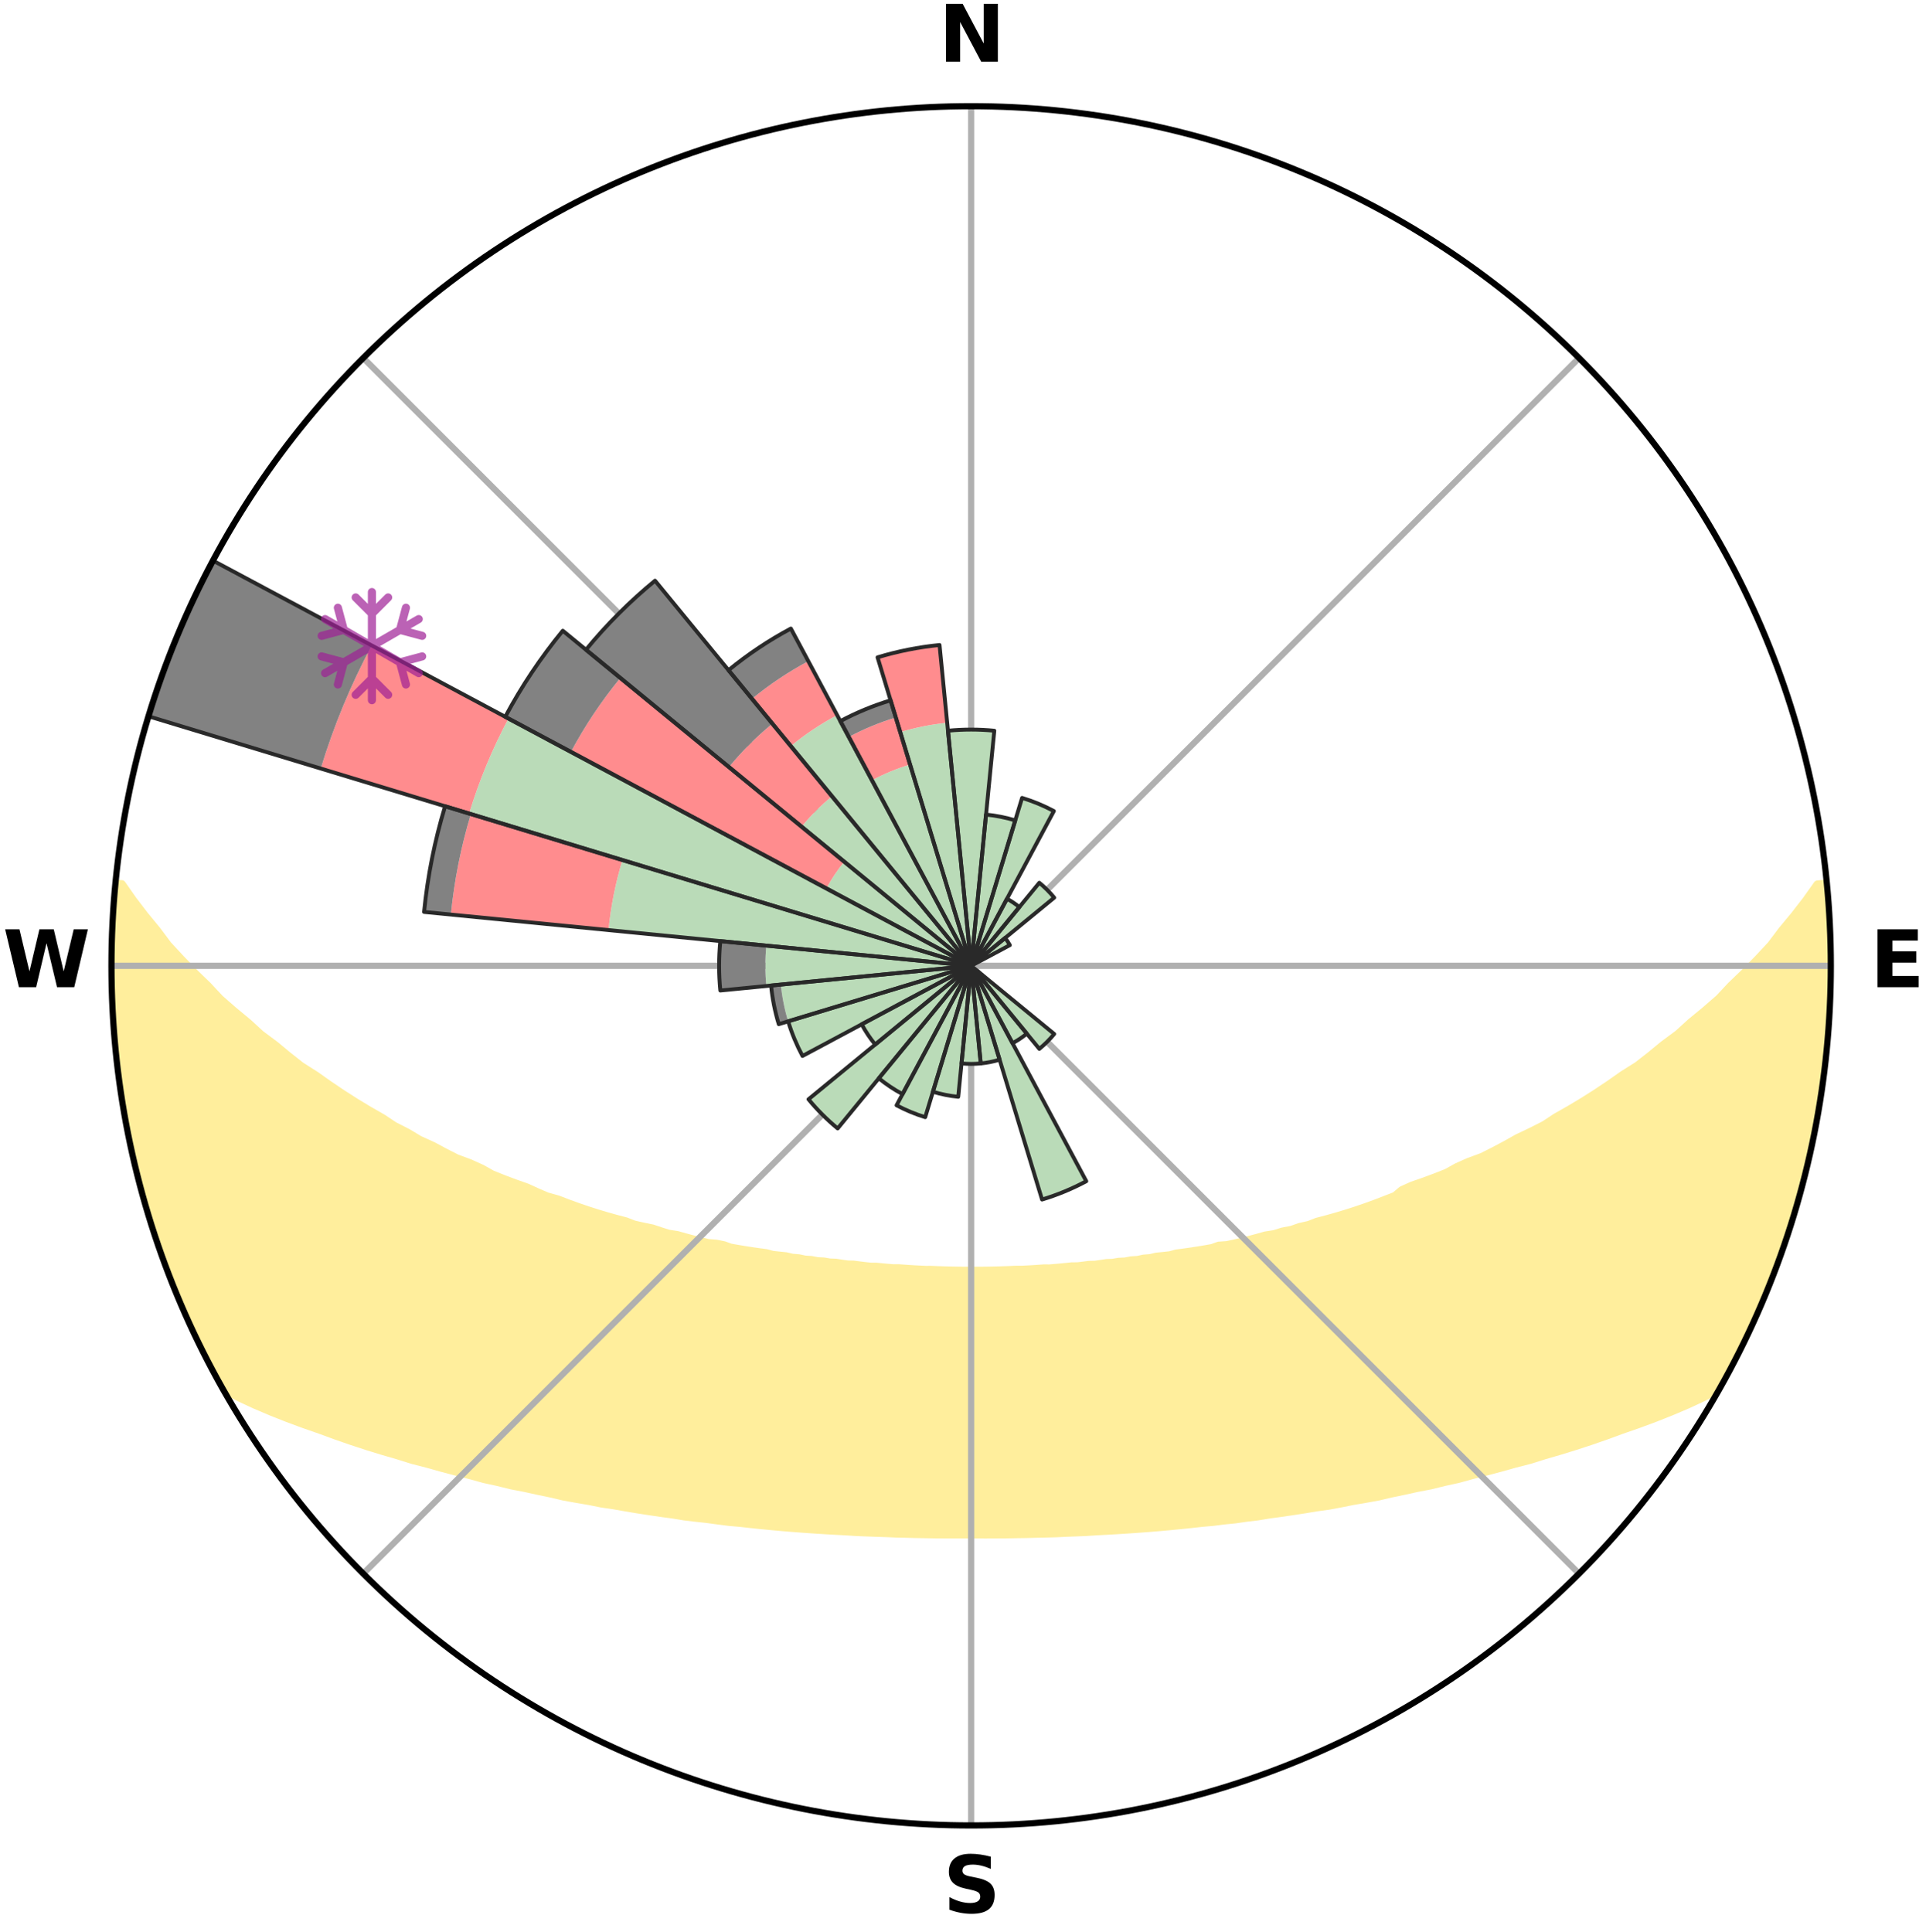 <?xml version="1.0" encoding="utf-8" standalone="no"?>
<!DOCTYPE svg PUBLIC "-//W3C//DTD SVG 1.1//EN"
  "http://www.w3.org/Graphics/SVG/1.1/DTD/svg11.dtd">
<svg xmlns:xlink="http://www.w3.org/1999/xlink" width="248.41pt" height="249.158pt" viewBox="0 0 248.41 249.158" xmlns="http://www.w3.org/2000/svg" version="1.1">
 <title>Ski Rose for 白樺高原国際スキー場, Shirakaba Kogen Kokusai Ski, しらかばこうげんこくさいすきいじょ</title>
 <defs>
  <style type="text/css">*{stroke-linejoin: round; stroke-linecap: butt}</style>
 </defs>
 <g id="figure_1">
  <g id="patch_1">
   <path d="M 0 249.158 
L 248.41 249.158 
L 248.41 0 
L 0 0 
z
" style="fill: #ffffff"/>
  </g>
  <g id="axes_1">
   <g id="patch_2">
    <path d="M 236.135 124.579 
C 236.135 110.018 233.267 95.599 227.695 82.147 
C 222.122 68.695 213.955 56.471 203.659 46.175 
C 193.363 35.879 181.139 27.711 167.687 22.139 
C 154.235 16.567 139.815 13.699 125.255 13.699 
C 110.694 13.699 96.275 16.567 82.823 22.139 
C 69.371 27.711 57.147 35.879 46.851 46.175 
C 36.555 56.471 28.387 68.695 22.815 82.147 
C 17.243 95.599 14.375 110.018 14.375 124.579 
C 14.375 139.14 17.243 153.559 22.815 167.011 
C 28.387 180.463 36.555 192.687 46.851 202.983 
C 57.147 213.279 69.371 221.447 82.823 227.019 
C 96.275 232.591 110.694 235.459 125.255 235.459 
C 139.815 235.459 154.235 232.591 167.687 227.019 
C 181.139 221.447 193.363 213.279 203.659 202.983 
C 213.955 192.687 222.122 180.463 227.695 167.011 
C 233.267 153.559 236.135 139.14 236.135 124.579 
M 125.255 124.579 
C 125.255 124.579 125.255 124.579 125.255 124.579 
C 125.255 124.579 125.255 124.579 125.255 124.579 
C 125.255 124.579 125.255 124.579 125.255 124.579 
C 125.255 124.579 125.255 124.579 125.255 124.579 
C 125.255 124.579 125.255 124.579 125.255 124.579 
C 125.255 124.579 125.255 124.579 125.255 124.579 
C 125.255 124.579 125.255 124.579 125.255 124.579 
C 125.255 124.579 125.255 124.579 125.255 124.579 
C 125.255 124.579 125.255 124.579 125.255 124.579 
C 125.255 124.579 125.255 124.579 125.255 124.579 
C 125.255 124.579 125.255 124.579 125.255 124.579 
C 125.255 124.579 125.255 124.579 125.255 124.579 
C 125.255 124.579 125.255 124.579 125.255 124.579 
C 125.255 124.579 125.255 124.579 125.255 124.579 
C 125.255 124.579 125.255 124.579 125.255 124.579 
C 125.255 124.579 125.255 124.579 125.255 124.579 
z
" style="fill: #ffffff"/>
   </g>
   <g id="PolyCollection_1">
    <defs>
     <path id="m259dd5ea4b" d="M 235.589 -135.203 
L 234.401 -135.089 
L 232.957 -133.055 
L 231.423 -131.073 
L 229.825 -129.145 
L 228.422 -127.281 
L 226.733 -125.465 
L 225.006 -123.709 
L 223.247 -122.013 
L 221.704 -120.368 
L 219.888 -118.791 
L 218.046 -117.276 
L 216.429 -115.8 
L 214.546 -114.406 
L 212.89 -113.042 
L 211.216 -111.732 
L 209.286 -110.517 
L 207.586 -109.32 
L 205.874 -108.177 
L 204.153 -107.088 
L 202.424 -106.052 
L 200.69 -105.07 
L 199.183 -104.077 
L 197.44 -103.197 
L 195.698 -102.368 
L 194.18 -101.517 
L 192.661 -100.709 
L 191.141 -99.945 
L 189.408 -99.308 
L 187.895 -98.633 
L 186.595 -97.908 
L 185.088 -97.312 
L 183.588 -96.756 
L 182.096 -96.239 
L 180.809 -95.659 
L 179.91 -94.904 
L 178.597 -94.399 
L 177.323 -93.909 
L 176.055 -93.449 
L 174.795 -93.019 
L 173.543 -92.618 
L 172.3 -92.246 
L 171.068 -91.901 
L 169.846 -91.583 
L 168.793 -91.171 
L 167.592 -90.903 
L 166.552 -90.537 
L 165.374 -90.314 
L 164.349 -89.991 
L 163.197 -89.811 
L 162.191 -89.528 
L 161.192 -89.264 
L 160.202 -89.017 
L 159.22 -88.787 
L 158.247 -88.575 
L 157.174 -88.5 
L 156.329 -88.196 
L 155.385 -88.028 
L 154.451 -87.875 
L 153.527 -87.734 
L 152.614 -87.605 
L 151.712 -87.487 
L 150.9 -87.265 
L 150.016 -87.169 
L 149.143 -87.083 
L 148.348 -86.895 
L 147.493 -86.827 
L 146.709 -86.659 
L 145.872 -86.607 
L 145.099 -86.459 
L 144.281 -86.419 
L 143.519 -86.288 
L 142.718 -86.259 
L 141.967 -86.144 
L 141.22 -86.036 
L 140.443 -86.021 
L 139.706 -85.927 
L 138.973 -85.84 
L 138.219 -85.833 
L 137.495 -85.757 
L 136.775 -85.687 
L 136.058 -85.623 
L 135.345 -85.564 
L 134.621 -85.568 
L 133.915 -85.517 
L 133.211 -85.471 
L 132.511 -85.43 
L 131.812 -85.395 
L 131.11 -85.399 
L 130.417 -85.368 
L 129.725 -85.341 
L 129.035 -85.319 
L 128.346 -85.3 
L 127.658 -85.286 
L 126.971 -85.275 
L 126.284 -85.269 
L 125.598 -85.267 
L 124.912 -85.267 
L 124.226 -85.271 
L 123.539 -85.28 
L 122.852 -85.292 
L 122.164 -85.308 
L 121.475 -85.328 
L 120.786 -85.353 
L 120.094 -85.381 
L 119.396 -85.379 
L 118.7 -85.412 
L 118.003 -85.449 
L 117.302 -85.492 
L 116.6 -85.539 
L 115.895 -85.591 
L 115.172 -85.59 
L 114.459 -85.65 
L 113.743 -85.715 
L 113.024 -85.787 
L 112.277 -85.791 
L 111.548 -85.873 
L 110.816 -85.961 
L 110.081 -86.057 
L 109.306 -86.074 
L 108.56 -86.182 
L 107.81 -86.299 
L 107.011 -86.33 
L 106.25 -86.461 
L 105.433 -86.502 
L 104.662 -86.651 
L 103.827 -86.705 
L 103.044 -86.873 
L 102.191 -86.943 
L 101.398 -87.131 
L 100.527 -87.219 
L 99.644 -87.315 
L 98.834 -87.538 
L 97.934 -87.656 
L 97.023 -87.786 
L 96.101 -87.928 
L 95.169 -88.082 
L 94.227 -88.25 
L 93.383 -88.554 
L 92.426 -88.752 
L 91.342 -88.842 
L 90.362 -89.072 
L 89.374 -89.319 
L 88.377 -89.583 
L 87.373 -89.867 
L 86.223 -90.046 
L 85.2 -90.369 
L 84.172 -90.713 
L 82.986 -90.957 
L 81.788 -91.226 
L 80.736 -91.637 
L 79.517 -91.955 
L 78.287 -92.299 
L 77.046 -92.671 
L 75.797 -93.071 
L 74.538 -93.5 
L 73.273 -93.959 
L 72 -94.449 
L 70.531 -94.866 
L 69.245 -95.422 
L 67.956 -96.011 
L 66.462 -96.536 
L 64.96 -97.101 
L 63.452 -97.707 
L 62.15 -98.44 
L 60.636 -99.125 
L 58.902 -99.771 
L 57.382 -100.544 
L 55.862 -101.36 
L 54.118 -102.15 
L 52.601 -103.058 
L 50.859 -103.947 
L 49.352 -104.949 
L 47.618 -105.94 
L 45.89 -106.984 
L 44.17 -108.082 
L 42.459 -109.234 
L 40.759 -110.439 
L 38.831 -111.663 
L 37.159 -112.981 
L 35.504 -114.353 
L 33.623 -115.756 
L 32.008 -117.24 
L 30.169 -118.763 
L 28.355 -120.348 
L 26.816 -122.001 
L 25.059 -123.705 
L 23.337 -125.468 
L 21.652 -127.292 
L 20.255 -129.163 
L 18.665 -131.098 
L 17.143 -133.088 
L 15.721 -135.126 
L 14.89 -135.206 
L 14.89 -135.206 
L 14.755 -133.276 
L 14.686 -131.342 
L 14.65 -129.408 
L 14.431 -127.481 
L 14.46 -125.546 
L 14.521 -123.613 
L 14.428 -121.677 
L 14.523 -119.744 
L 14.678 -117.816 
L 14.862 -115.891 
L 15.077 -113.97 
L 15.108 -112.029 
L 15.381 -110.114 
L 15.697 -108.206 
L 16.025 -106.3 
L 16.381 -104.4 
L 16.765 -102.507 
L 17.178 -100.619 
L 17.62 -98.738 
L 18.087 -96.864 
L 18.582 -94.996 
L 19.104 -93.136 
L 19.648 -91.281 
L 20.228 -89.437 
L 20.825 -87.599 
L 21.451 -85.768 
L 22.107 -83.948 
L 22.82 -82.149 
L 23.703 -80.423 
L 24.465 -78.646 
L 25.267 -76.887 
L 26.114 -75.149 
L 26.914 -73.386 
L 27.812 -71.672 
L 28.76 -69.985 
L 30.766 -68.921 
L 32.849 -67.953 
L 34.96 -67.055 
L 37.076 -66.215 
L 39.195 -65.432 
L 41.304 -64.697 
L 43.325 -63.954 
L 45.336 -63.256 
L 47.337 -62.6 
L 49.325 -61.987 
L 51.298 -61.414 
L 53.188 -60.82 
L 55.131 -60.323 
L 56.989 -59.798 
L 58.836 -59.31 
L 60.665 -58.852 
L 62.419 -58.364 
L 64.22 -57.971 
L 65.947 -57.543 
L 67.711 -57.203 
L 69.407 -56.83 
L 71.088 -56.482 
L 72.709 -56.1 
L 74.361 -55.8 
L 75.998 -55.523 
L 77.576 -55.206 
L 79.181 -54.97 
L 80.735 -54.697 
L 82.273 -54.439 
L 83.801 -54.204 
L 85.313 -53.982 
L 86.814 -53.78 
L 88.274 -53.539 
L 89.748 -53.364 
L 91.212 -53.206 
L 92.639 -53.011 
L 94.057 -52.83 
L 95.484 -52.705 
L 96.882 -52.549 
L 98.27 -52.405 
L 99.65 -52.273 
L 101.021 -52.151 
L 102.383 -52.04 
L 103.738 -51.938 
L 105.084 -51.845 
L 106.423 -51.761 
L 107.754 -51.684 
L 109.079 -51.615 
L 110.393 -51.53 
L 111.706 -51.476 
L 113.014 -51.428 
L 114.316 -51.386 
L 115.611 -51.331 
L 116.906 -51.301 
L 118.196 -51.266 
L 119.484 -51.248 
L 120.768 -51.223 
L 122.052 -51.216 
L 123.334 -51.213 
L 124.615 -51.214 
L 125.895 -51.214 
L 127.176 -51.211 
L 128.458 -51.217 
L 129.741 -51.224 
L 131.026 -51.249 
L 132.314 -51.267 
L 133.604 -51.303 
L 134.898 -51.332 
L 136.196 -51.367 
L 137.496 -51.43 
L 138.803 -51.478 
L 140.116 -51.532 
L 141.43 -51.618 
L 142.755 -51.687 
L 144.086 -51.764 
L 145.425 -51.849 
L 146.771 -51.942 
L 148.125 -52.044 
L 149.487 -52.155 
L 150.858 -52.277 
L 152.238 -52.41 
L 153.626 -52.554 
L 155.024 -52.71 
L 156.45 -52.834 
L 157.868 -53.015 
L 159.32 -53.16 
L 160.759 -53.369 
L 162.233 -53.544 
L 163.693 -53.785 
L 165.194 -53.988 
L 166.706 -54.209 
L 168.233 -54.445 
L 169.771 -54.702 
L 171.362 -54.919 
L 172.929 -55.212 
L 174.508 -55.529 
L 176.144 -55.806 
L 177.796 -56.106 
L 179.416 -56.489 
L 181.097 -56.837 
L 182.793 -57.21 
L 184.558 -57.549 
L 186.284 -57.977 
L 188.084 -58.371 
L 189.838 -58.858 
L 191.667 -59.316 
L 193.513 -59.804 
L 195.372 -60.328 
L 197.315 -60.825 
L 199.204 -61.421 
L 201.177 -61.994 
L 203.165 -62.607 
L 205.165 -63.262 
L 207.177 -63.96 
L 209.197 -64.704 
L 211.307 -65.437 
L 213.425 -66.221 
L 215.542 -67.06 
L 217.652 -67.958 
L 219.736 -68.926 
L 221.745 -69.987 
L 222.693 -71.674 
L 223.586 -73.391 
L 224.469 -75.113 
L 225.316 -76.852 
L 226.137 -78.604 
L 226.899 -80.383 
L 227.671 -82.157 
L 228.407 -83.947 
L 228.98 -85.798 
L 229.71 -87.59 
L 230.363 -89.41 
L 230.966 -91.249 
L 231.52 -93.102 
L 232.024 -94.969 
L 232.452 -96.856 
L 233.056 -98.698 
L 233.41 -100.602 
L 233.872 -102.481 
L 234.276 -104.373 
L 234.548 -106.29 
L 234.854 -108.199 
L 235.185 -110.106 
L 235.343 -112.036 
L 235.595 -113.955 
L 235.72 -115.885 
L 235.89 -117.812 
L 236.022 -119.743 
L 235.995 -121.679 
L 236.055 -123.612 
L 236.078 -125.546 
L 236.066 -127.481 
L 236.019 -129.415 
L 235.843 -131.343 
L 235.732 -133.274 
L 235.589 -135.203 
z
" style="stroke: #ffee9c"/>
    </defs>
    <g clip-path="url(#p7d3bd9b218)">
     <use xlink:href="#m259dd5ea4b" x="0" y="249.158" style="fill: #ffee9c; stroke: #ffee9c"/>
    </g>
   </g>
   <g id="matplotlib.axis_1">
    <g id="xtick_1">
     <g id="line2d_1">
      <path d="M 125.255 124.579 
L 125.255 13.699 
" clip-path="url(#p7d3bd9b218)" style="fill: none; stroke: #b0b0b0; stroke-width: 0.8; stroke-linecap: square"/>
     </g>
     <g id="text_1">
      <!-- N -->
      <g transform="translate(121.07 7.958) scale(0.1 -0.1)">
       <defs>
        <path id="DejaVuSans-Bold-4e" d="M 588 4666 
L 1931 4666 
L 3628 1466 
L 3628 4666 
L 4769 4666 
L 4769 0 
L 3425 0 
L 1728 3200 
L 1728 0 
L 588 0 
L 588 4666 
z
" transform="scale(0.016)"/>
       </defs>
       <use xlink:href="#DejaVuSans-Bold-4e"/>
      </g>
     </g>
    </g>
    <g id="xtick_2">
     <g id="line2d_2">
      <path d="M 125.255 124.579 
L 203.659 46.175 
" clip-path="url(#p7d3bd9b218)" style="fill: none; stroke: #b0b0b0; stroke-width: 0.8; stroke-linecap: square"/>
     </g>
    </g>
    <g id="xtick_3">
     <g id="line2d_3">
      <path d="M 125.255 124.579 
L 236.135 124.579 
" clip-path="url(#p7d3bd9b218)" style="fill: none; stroke: #b0b0b0; stroke-width: 0.8; stroke-linecap: square"/>
     </g>
     <g id="text_2">
      <!-- E -->
      <g transform="translate(241.219 127.338) scale(0.1 -0.1)">
       <defs>
        <path id="DejaVuSans-Bold-45" d="M 588 4666 
L 3834 4666 
L 3834 3756 
L 1791 3756 
L 1791 2888 
L 3713 2888 
L 3713 1978 
L 1791 1978 
L 1791 909 
L 3903 909 
L 3903 0 
L 588 0 
L 588 4666 
z
" transform="scale(0.016)"/>
       </defs>
       <use xlink:href="#DejaVuSans-Bold-45"/>
      </g>
     </g>
    </g>
    <g id="xtick_4">
     <g id="line2d_4">
      <path d="M 125.255 124.579 
L 203.659 202.983 
" clip-path="url(#p7d3bd9b218)" style="fill: none; stroke: #b0b0b0; stroke-width: 0.8; stroke-linecap: square"/>
     </g>
    </g>
    <g id="xtick_5">
     <g id="line2d_5">
      <path d="M 125.255 124.579 
L 125.255 235.459 
" clip-path="url(#p7d3bd9b218)" style="fill: none; stroke: #b0b0b0; stroke-width: 0.8; stroke-linecap: square"/>
     </g>
     <g id="text_3">
      <!-- S -->
      <g transform="translate(121.654 246.718) scale(0.1 -0.1)">
       <defs>
        <path id="DejaVuSans-Bold-53" d="M 3834 4519 
L 3834 3531 
Q 3450 3703 3084 3790 
Q 2719 3878 2394 3878 
Q 1963 3878 1756 3759 
Q 1550 3641 1550 3391 
Q 1550 3203 1689 3098 
Q 1828 2994 2194 2919 
L 2706 2816 
Q 3484 2659 3812 2340 
Q 4141 2022 4141 1434 
Q 4141 663 3683 286 
Q 3225 -91 2284 -91 
Q 1841 -91 1394 -6 
Q 947 78 500 244 
L 500 1259 
Q 947 1022 1364 901 
Q 1781 781 2169 781 
Q 2563 781 2772 912 
Q 2981 1044 2981 1288 
Q 2981 1506 2839 1625 
Q 2697 1744 2272 1838 
L 1806 1941 
Q 1106 2091 782 2419 
Q 459 2747 459 3303 
Q 459 4000 909 4375 
Q 1359 4750 2203 4750 
Q 2588 4750 2994 4692 
Q 3400 4634 3834 4519 
z
" transform="scale(0.016)"/>
       </defs>
       <use xlink:href="#DejaVuSans-Bold-53"/>
      </g>
     </g>
    </g>
    <g id="xtick_6">
     <g id="line2d_6">
      <path d="M 125.255 124.579 
L 46.851 202.983 
" clip-path="url(#p7d3bd9b218)" style="fill: none; stroke: #b0b0b0; stroke-width: 0.8; stroke-linecap: square"/>
     </g>
    </g>
    <g id="xtick_7">
     <g id="line2d_7">
      <path d="M 125.255 124.579 
L 14.375 124.579 
" clip-path="url(#p7d3bd9b218)" style="fill: none; stroke: #b0b0b0; stroke-width: 0.8; stroke-linecap: square"/>
     </g>
     <g id="text_4">
      <!-- W -->
      <g transform="translate(0.36 127.338) scale(0.1 -0.1)">
       <defs>
        <path id="DejaVuSans-Bold-57" d="M 191 4666 
L 1344 4666 
L 2150 1275 
L 2950 4666 
L 4109 4666 
L 4909 1275 
L 5716 4666 
L 6859 4666 
L 5759 0 
L 4372 0 
L 3525 3547 
L 2688 0 
L 1300 0 
L 191 4666 
z
" transform="scale(0.016)"/>
       </defs>
       <use xlink:href="#DejaVuSans-Bold-57"/>
      </g>
     </g>
    </g>
    <g id="xtick_8">
     <g id="line2d_8">
      <path d="M 125.255 124.579 
L 46.851 46.175 
" clip-path="url(#p7d3bd9b218)" style="fill: none; stroke: #b0b0b0; stroke-width: 0.8; stroke-linecap: square"/>
     </g>
    </g>
   </g>
   <g id="matplotlib.axis_2"/>
   <g id="patch_3">
    <path d="M 125.255 124.579 
C 125.255 124.579 125.255 124.579 125.255 124.579 
C 125.255 124.579 125.255 124.579 125.255 124.579 
L 125.255 124.579 
C 125.255 124.579 125.255 124.579 125.255 124.579 
C 125.255 124.579 125.255 124.579 125.255 124.579 
z
" clip-path="url(#p7d3bd9b218)" style="fill: #d9d9d9"/>
   </g>
   <g id="patch_4">
    <path d="M 125.255 124.579 
C 125.255 124.579 125.255 124.579 125.255 124.579 
C 125.255 124.579 125.255 124.579 125.255 124.579 
L 125.255 124.579 
C 125.255 124.579 125.255 124.579 125.255 124.579 
C 125.255 124.579 125.255 124.579 125.255 124.579 
z
" clip-path="url(#p7d3bd9b218)" style="fill: #d9d9d9"/>
   </g>
   <g id="patch_5">
    <path d="M 125.255 124.579 
C 125.255 124.579 125.255 124.579 125.255 124.579 
C 125.255 124.579 125.255 124.579 125.255 124.579 
L 125.255 124.579 
C 125.255 124.579 125.255 124.579 125.255 124.579 
C 125.255 124.579 125.255 124.579 125.255 124.579 
z
" clip-path="url(#p7d3bd9b218)" style="fill: #d9d9d9"/>
   </g>
   <g id="patch_6">
    <path d="M 125.255 124.579 
C 125.255 124.579 125.255 124.579 125.255 124.579 
C 125.255 124.579 125.255 124.579 125.255 124.579 
L 125.255 124.579 
C 125.255 124.579 125.255 124.579 125.255 124.579 
C 125.255 124.579 125.255 124.579 125.255 124.579 
z
" clip-path="url(#p7d3bd9b218)" style="fill: #d9d9d9"/>
   </g>
   <g id="patch_7">
    <path d="M 125.255 124.579 
C 125.255 124.579 125.255 124.579 125.255 124.579 
C 125.255 124.579 125.255 124.579 125.255 124.579 
L 125.255 124.579 
C 125.255 124.579 125.255 124.579 125.255 124.579 
C 125.255 124.579 125.255 124.579 125.255 124.579 
z
" clip-path="url(#p7d3bd9b218)" style="fill: #d9d9d9"/>
   </g>
   <g id="patch_8">
    <path d="M 125.255 124.579 
C 125.255 124.579 125.255 124.579 125.255 124.579 
C 125.255 124.579 125.255 124.579 125.255 124.579 
L 125.255 124.579 
C 125.255 124.579 125.255 124.579 125.255 124.579 
C 125.255 124.579 125.255 124.579 125.255 124.579 
z
" clip-path="url(#p7d3bd9b218)" style="fill: #d9d9d9"/>
   </g>
   <g id="patch_9">
    <path d="M 125.255 124.579 
C 125.255 124.579 125.255 124.579 125.255 124.579 
C 125.255 124.579 125.255 124.579 125.255 124.579 
L 125.255 124.579 
C 125.255 124.579 125.255 124.579 125.255 124.579 
C 125.255 124.579 125.255 124.579 125.255 124.579 
z
" clip-path="url(#p7d3bd9b218)" style="fill: #d9d9d9"/>
   </g>
   <g id="patch_10">
    <path d="M 125.255 124.579 
C 125.255 124.579 125.255 124.579 125.255 124.579 
C 125.255 124.579 125.255 124.579 125.255 124.579 
L 125.255 124.579 
C 125.255 124.579 125.255 124.579 125.255 124.579 
C 125.255 124.579 125.255 124.579 125.255 124.579 
z
" clip-path="url(#p7d3bd9b218)" style="fill: #d9d9d9"/>
   </g>
   <g id="patch_11">
    <path d="M 125.255 124.579 
C 125.255 124.579 125.255 124.579 125.255 124.579 
C 125.255 124.579 125.255 124.579 125.255 124.579 
L 125.255 124.579 
C 125.255 124.579 125.255 124.579 125.255 124.579 
C 125.255 124.579 125.255 124.579 125.255 124.579 
z
" clip-path="url(#p7d3bd9b218)" style="fill: #d9d9d9"/>
   </g>
   <g id="patch_12">
    <path d="M 125.255 124.579 
C 125.255 124.579 125.255 124.579 125.255 124.579 
C 125.255 124.579 125.255 124.579 125.255 124.579 
L 125.255 124.579 
C 125.255 124.579 125.255 124.579 125.255 124.579 
C 125.255 124.579 125.255 124.579 125.255 124.579 
z
" clip-path="url(#p7d3bd9b218)" style="fill: #d9d9d9"/>
   </g>
   <g id="patch_13">
    <path d="M 125.255 124.579 
C 125.255 124.579 125.255 124.579 125.255 124.579 
C 125.255 124.579 125.255 124.579 125.255 124.579 
L 125.255 124.579 
C 125.255 124.579 125.255 124.579 125.255 124.579 
C 125.255 124.579 125.255 124.579 125.255 124.579 
z
" clip-path="url(#p7d3bd9b218)" style="fill: #d9d9d9"/>
   </g>
   <g id="patch_14">
    <path d="M 125.255 124.579 
C 125.255 124.579 125.255 124.579 125.255 124.579 
C 125.255 124.579 125.255 124.579 125.255 124.579 
L 125.255 124.579 
C 125.255 124.579 125.255 124.579 125.255 124.579 
C 125.255 124.579 125.255 124.579 125.255 124.579 
z
" clip-path="url(#p7d3bd9b218)" style="fill: #d9d9d9"/>
   </g>
   <g id="patch_15">
    <path d="M 125.255 124.579 
C 125.255 124.579 125.255 124.579 125.255 124.579 
C 125.255 124.579 125.255 124.579 125.255 124.579 
L 125.255 124.579 
C 125.255 124.579 125.255 124.579 125.255 124.579 
C 125.255 124.579 125.255 124.579 125.255 124.579 
z
" clip-path="url(#p7d3bd9b218)" style="fill: #d9d9d9"/>
   </g>
   <g id="patch_16">
    <path d="M 125.255 124.579 
C 125.255 124.579 125.255 124.579 125.255 124.579 
C 125.255 124.579 125.255 124.579 125.255 124.579 
L 125.255 124.579 
C 125.255 124.579 125.255 124.579 125.255 124.579 
C 125.255 124.579 125.255 124.579 125.255 124.579 
z
" clip-path="url(#p7d3bd9b218)" style="fill: #d9d9d9"/>
   </g>
   <g id="patch_17">
    <path d="M 125.255 124.579 
C 125.255 124.579 125.255 124.579 125.255 124.579 
C 125.255 124.579 125.255 124.579 125.255 124.579 
L 125.255 124.579 
C 125.255 124.579 125.255 124.579 125.255 124.579 
C 125.255 124.579 125.255 124.579 125.255 124.579 
z
" clip-path="url(#p7d3bd9b218)" style="fill: #d9d9d9"/>
   </g>
   <g id="patch_18">
    <path d="M 125.255 124.579 
C 125.255 124.579 125.255 124.579 125.255 124.579 
C 125.255 124.579 125.255 124.579 125.255 124.579 
L 125.255 124.579 
C 125.255 124.579 125.255 124.579 125.255 124.579 
C 125.255 124.579 125.255 124.579 125.255 124.579 
z
" clip-path="url(#p7d3bd9b218)" style="fill: #d9d9d9"/>
   </g>
   <g id="patch_19">
    <path d="M 125.255 124.579 
C 125.255 124.579 125.255 124.579 125.255 124.579 
C 125.255 124.579 125.255 124.579 125.255 124.579 
L 125.255 124.579 
C 125.255 124.579 125.255 124.579 125.255 124.579 
C 125.255 124.579 125.255 124.579 125.255 124.579 
z
" clip-path="url(#p7d3bd9b218)" style="fill: #d9d9d9"/>
   </g>
   <g id="patch_20">
    <path d="M 125.255 124.579 
C 125.255 124.579 125.255 124.579 125.255 124.579 
C 125.255 124.579 125.255 124.579 125.255 124.579 
L 125.255 124.579 
C 125.255 124.579 125.255 124.579 125.255 124.579 
C 125.255 124.579 125.255 124.579 125.255 124.579 
z
" clip-path="url(#p7d3bd9b218)" style="fill: #d9d9d9"/>
   </g>
   <g id="patch_21">
    <path d="M 125.255 124.579 
C 125.255 124.579 125.255 124.579 125.255 124.579 
C 125.255 124.579 125.255 124.579 125.255 124.579 
L 125.255 124.579 
C 125.255 124.579 125.255 124.579 125.255 124.579 
C 125.255 124.579 125.255 124.579 125.255 124.579 
z
" clip-path="url(#p7d3bd9b218)" style="fill: #d9d9d9"/>
   </g>
   <g id="patch_22">
    <path d="M 125.255 124.579 
C 125.255 124.579 125.255 124.579 125.255 124.579 
C 125.255 124.579 125.255 124.579 125.255 124.579 
L 125.255 124.579 
C 125.255 124.579 125.255 124.579 125.255 124.579 
C 125.255 124.579 125.255 124.579 125.255 124.579 
z
" clip-path="url(#p7d3bd9b218)" style="fill: #d9d9d9"/>
   </g>
   <g id="patch_23">
    <path d="M 125.255 124.579 
C 125.255 124.579 125.255 124.579 125.255 124.579 
C 125.255 124.579 125.255 124.579 125.255 124.579 
L 125.255 124.579 
C 125.255 124.579 125.255 124.579 125.255 124.579 
C 125.255 124.579 125.255 124.579 125.255 124.579 
z
" clip-path="url(#p7d3bd9b218)" style="fill: #d9d9d9"/>
   </g>
   <g id="patch_24">
    <path d="M 125.255 124.579 
C 125.255 124.579 125.255 124.579 125.255 124.579 
C 125.255 124.579 125.255 124.579 125.255 124.579 
L 125.255 124.579 
C 125.255 124.579 125.255 124.579 125.255 124.579 
C 125.255 124.579 125.255 124.579 125.255 124.579 
z
" clip-path="url(#p7d3bd9b218)" style="fill: #d9d9d9"/>
   </g>
   <g id="patch_25">
    <path d="M 125.255 124.579 
C 125.255 124.579 125.255 124.579 125.255 124.579 
C 125.255 124.579 125.255 124.579 125.255 124.579 
L 125.255 124.579 
C 125.255 124.579 125.255 124.579 125.255 124.579 
C 125.255 124.579 125.255 124.579 125.255 124.579 
z
" clip-path="url(#p7d3bd9b218)" style="fill: #d9d9d9"/>
   </g>
   <g id="patch_26">
    <path d="M 125.255 124.579 
C 125.255 124.579 125.255 124.579 125.255 124.579 
C 125.255 124.579 125.255 124.579 125.255 124.579 
L 125.255 124.579 
C 125.255 124.579 125.255 124.579 125.255 124.579 
C 125.255 124.579 125.255 124.579 125.255 124.579 
z
" clip-path="url(#p7d3bd9b218)" style="fill: #d9d9d9"/>
   </g>
   <g id="patch_27">
    <path d="M 125.255 124.579 
C 125.255 124.579 125.255 124.579 125.255 124.579 
C 125.255 124.579 125.255 124.579 125.255 124.579 
L 125.255 124.579 
C 125.255 124.579 125.255 124.579 125.255 124.579 
C 125.255 124.579 125.255 124.579 125.255 124.579 
z
" clip-path="url(#p7d3bd9b218)" style="fill: #d9d9d9"/>
   </g>
   <g id="patch_28">
    <path d="M 125.255 124.579 
C 125.255 124.579 125.255 124.579 125.255 124.579 
C 125.255 124.579 125.255 124.579 125.255 124.579 
L 125.255 124.579 
C 125.255 124.579 125.255 124.579 125.255 124.579 
C 125.255 124.579 125.255 124.579 125.255 124.579 
z
" clip-path="url(#p7d3bd9b218)" style="fill: #d9d9d9"/>
   </g>
   <g id="patch_29">
    <path d="M 125.255 124.579 
C 125.255 124.579 125.255 124.579 125.255 124.579 
C 125.255 124.579 125.255 124.579 125.255 124.579 
L 125.255 124.579 
C 125.255 124.579 125.255 124.579 125.255 124.579 
C 125.255 124.579 125.255 124.579 125.255 124.579 
z
" clip-path="url(#p7d3bd9b218)" style="fill: #d9d9d9"/>
   </g>
   <g id="patch_30">
    <path d="M 125.255 124.579 
C 125.255 124.579 125.255 124.579 125.255 124.579 
C 125.255 124.579 125.255 124.579 125.255 124.579 
L 125.255 124.579 
C 125.255 124.579 125.255 124.579 125.255 124.579 
C 125.255 124.579 125.255 124.579 125.255 124.579 
z
" clip-path="url(#p7d3bd9b218)" style="fill: #d9d9d9"/>
   </g>
   <g id="patch_31">
    <path d="M 125.255 124.579 
C 125.255 124.579 125.255 124.579 125.255 124.579 
C 125.255 124.579 125.255 124.579 125.255 124.579 
L 125.255 124.579 
C 125.255 124.579 125.255 124.579 125.255 124.579 
C 125.255 124.579 125.255 124.579 125.255 124.579 
z
" clip-path="url(#p7d3bd9b218)" style="fill: #d9d9d9"/>
   </g>
   <g id="patch_32">
    <path d="M 125.255 124.579 
C 125.255 124.579 125.255 124.579 125.255 124.579 
C 125.255 124.579 125.255 124.579 125.255 124.579 
L 125.255 124.579 
C 125.255 124.579 125.255 124.579 125.255 124.579 
C 125.255 124.579 125.255 124.579 125.255 124.579 
z
" clip-path="url(#p7d3bd9b218)" style="fill: #d9d9d9"/>
   </g>
   <g id="patch_33">
    <path d="M 125.255 124.579 
C 125.255 124.579 125.255 124.579 125.255 124.579 
C 125.255 124.579 125.255 124.579 125.255 124.579 
L 125.255 124.579 
C 125.255 124.579 125.255 124.579 125.255 124.579 
C 125.255 124.579 125.255 124.579 125.255 124.579 
z
" clip-path="url(#p7d3bd9b218)" style="fill: #d9d9d9"/>
   </g>
   <g id="patch_34">
    <path d="M 125.255 124.579 
C 125.255 124.579 125.255 124.579 125.255 124.579 
C 125.255 124.579 125.255 124.579 125.255 124.579 
L 125.255 124.579 
C 125.255 124.579 125.255 124.579 125.255 124.579 
C 125.255 124.579 125.255 124.579 125.255 124.579 
z
" clip-path="url(#p7d3bd9b218)" style="fill: #d9d9d9"/>
   </g>
   <g id="patch_35">
    <path d="M 125.255 124.579 
C 125.255 124.579 125.255 124.579 125.255 124.579 
C 125.255 124.579 125.255 124.579 125.255 124.579 
L 128.242 94.255 
C 127.249 94.157 126.252 94.108 125.255 94.108 
C 124.257 94.108 123.261 94.157 122.268 94.255 
z
" clip-path="url(#p7d3bd9b218)" style="fill: #badbb8"/>
   </g>
   <g id="patch_36">
    <path d="M 125.255 124.579 
C 125.255 124.579 125.255 124.579 125.255 124.579 
C 125.255 124.579 125.255 124.579 125.255 124.579 
L 130.945 105.822 
C 130.331 105.636 129.708 105.48 129.079 105.355 
C 128.45 105.23 127.815 105.135 127.176 105.072 
z
" clip-path="url(#p7d3bd9b218)" style="fill: #badbb8"/>
   </g>
   <g id="patch_37">
    <path d="M 125.255 124.579 
C 125.255 124.579 125.255 124.579 125.255 124.579 
C 125.255 124.579 125.255 124.579 125.255 124.579 
L 135.924 104.618 
C 135.271 104.269 134.601 103.952 133.916 103.669 
C 133.232 103.385 132.534 103.135 131.825 102.92 
z
" clip-path="url(#p7d3bd9b218)" style="fill: #badbb8"/>
   </g>
   <g id="patch_38">
    <path d="M 125.255 124.579 
C 125.255 124.579 125.255 124.579 125.255 124.579 
C 125.255 124.579 125.255 124.579 125.255 124.579 
L 131.472 117.003 
C 131.224 116.8 130.966 116.608 130.7 116.43 
C 130.433 116.252 130.158 116.087 129.875 115.936 
z
" clip-path="url(#p7d3bd9b218)" style="fill: #badbb8"/>
   </g>
   <g id="patch_39">
    <path d="M 125.255 124.579 
C 125.255 124.579 125.255 124.579 125.255 124.579 
C 125.255 124.579 125.255 124.579 125.255 124.579 
L 135.969 115.786 
C 135.681 115.436 135.376 115.099 135.055 114.779 
C 134.735 114.458 134.398 114.153 134.048 113.865 
z
" clip-path="url(#p7d3bd9b218)" style="fill: #badbb8"/>
   </g>
   <g id="patch_40">
    <path d="M 125.255 124.579 
C 125.255 124.579 125.255 124.579 125.255 124.579 
C 125.255 124.579 125.255 124.579 125.255 124.579 
L 130.245 121.912 
C 130.158 121.748 130.062 121.589 129.96 121.435 
C 129.857 121.281 129.746 121.133 129.629 120.989 
z
" clip-path="url(#p7d3bd9b218)" style="fill: #badbb8"/>
   </g>
   <g id="patch_41">
    <path d="M 125.255 124.579 
C 125.255 124.579 125.255 124.579 125.255 124.579 
C 125.255 124.579 125.255 124.579 125.255 124.579 
L 125.255 124.579 
C 125.255 124.579 125.255 124.579 125.255 124.579 
C 125.255 124.579 125.255 124.579 125.255 124.579 
z
" clip-path="url(#p7d3bd9b218)" style="fill: #badbb8"/>
   </g>
   <g id="patch_42">
    <path d="M 125.255 124.579 
C 125.255 124.579 125.255 124.579 125.255 124.579 
C 125.255 124.579 125.255 124.579 125.255 124.579 
L 125.255 124.579 
C 125.255 124.579 125.255 124.579 125.255 124.579 
C 125.255 124.579 125.255 124.579 125.255 124.579 
z
" clip-path="url(#p7d3bd9b218)" style="fill: #badbb8"/>
   </g>
   <g id="patch_43">
    <path d="M 125.255 124.579 
C 125.255 124.579 125.255 124.579 125.255 124.579 
C 125.255 124.579 125.255 124.579 125.255 124.579 
L 125.255 124.579 
C 125.255 124.579 125.255 124.579 125.255 124.579 
C 125.255 124.579 125.255 124.579 125.255 124.579 
z
" clip-path="url(#p7d3bd9b218)" style="fill: #badbb8"/>
   </g>
   <g id="patch_44">
    <path d="M 125.255 124.579 
C 125.255 124.579 125.255 124.579 125.255 124.579 
C 125.255 124.579 125.255 124.579 125.255 124.579 
L 125.255 124.579 
C 125.255 124.579 125.255 124.579 125.255 124.579 
C 125.255 124.579 125.255 124.579 125.255 124.579 
z
" clip-path="url(#p7d3bd9b218)" style="fill: #badbb8"/>
   </g>
   <g id="patch_45">
    <path d="M 125.255 124.579 
C 125.255 124.579 125.255 124.579 125.255 124.579 
C 125.255 124.579 125.255 124.579 125.255 124.579 
L 125.255 124.579 
C 125.255 124.579 125.255 124.579 125.255 124.579 
C 125.255 124.579 125.255 124.579 125.255 124.579 
z
" clip-path="url(#p7d3bd9b218)" style="fill: #badbb8"/>
   </g>
   <g id="patch_46">
    <path d="M 125.255 124.579 
C 125.255 124.579 125.255 124.579 125.255 124.579 
C 125.255 124.579 125.255 124.579 125.255 124.579 
L 125.255 124.579 
C 125.255 124.579 125.255 124.579 125.255 124.579 
C 125.255 124.579 125.255 124.579 125.255 124.579 
z
" clip-path="url(#p7d3bd9b218)" style="fill: #badbb8"/>
   </g>
   <g id="patch_47">
    <path d="M 125.255 124.579 
C 125.255 124.579 125.255 124.579 125.255 124.579 
C 125.255 124.579 125.255 124.579 125.255 124.579 
L 134.048 135.293 
C 134.398 135.005 134.735 134.7 135.055 134.38 
C 135.376 134.059 135.681 133.722 135.969 133.372 
z
" clip-path="url(#p7d3bd9b218)" style="fill: #badbb8"/>
   </g>
   <g id="patch_48">
    <path d="M 125.255 124.579 
C 125.255 124.579 125.255 124.579 125.255 124.579 
C 125.255 124.579 125.255 124.579 125.255 124.579 
L 130.589 134.559 
C 130.916 134.385 131.234 134.194 131.542 133.989 
C 131.85 133.783 132.148 133.562 132.434 133.327 
z
" clip-path="url(#p7d3bd9b218)" style="fill: #badbb8"/>
   </g>
   <g id="patch_49">
    <path d="M 125.255 124.579 
C 125.255 124.579 125.255 124.579 125.255 124.579 
C 125.255 124.579 125.255 124.579 125.255 124.579 
L 134.4 154.727 
C 135.387 154.427 136.358 154.08 137.311 153.685 
C 138.264 153.291 139.196 152.849 140.106 152.363 
z
" clip-path="url(#p7d3bd9b218)" style="fill: #badbb8"/>
   </g>
   <g id="patch_50">
    <path d="M 125.255 124.579 
C 125.255 124.579 125.255 124.579 125.255 124.579 
C 125.255 124.579 125.255 124.579 125.255 124.579 
L 126.495 137.171 
C 126.907 137.13 127.317 137.069 127.723 136.988 
C 128.129 136.908 128.531 136.807 128.928 136.687 
z
" clip-path="url(#p7d3bd9b218)" style="fill: #badbb8"/>
   </g>
   <g id="patch_51">
    <path d="M 125.255 124.579 
C 125.255 124.579 125.255 124.579 125.255 124.579 
C 125.255 124.579 125.255 124.579 125.255 124.579 
L 124.015 137.171 
C 124.427 137.211 124.841 137.231 125.255 137.231 
C 125.669 137.231 126.083 137.211 126.495 137.171 
z
" clip-path="url(#p7d3bd9b218)" style="fill: #badbb8"/>
   </g>
   <g id="patch_52">
    <path d="M 125.255 124.579 
C 125.255 124.579 125.255 124.579 125.255 124.579 
C 125.255 124.579 125.255 124.579 125.255 124.579 
L 120.327 140.823 
C 120.859 140.984 121.398 141.119 121.943 141.228 
C 122.488 141.336 123.038 141.418 123.591 141.472 
z
" clip-path="url(#p7d3bd9b218)" style="fill: #badbb8"/>
   </g>
   <g id="patch_53">
    <path d="M 125.255 124.579 
C 125.255 124.579 125.255 124.579 125.255 124.579 
C 125.255 124.579 125.255 124.579 125.255 124.579 
L 115.638 142.571 
C 116.227 142.886 116.831 143.172 117.448 143.427 
C 118.065 143.683 118.694 143.908 119.333 144.102 
z
" clip-path="url(#p7d3bd9b218)" style="fill: #badbb8"/>
   </g>
   <g id="patch_54">
    <path d="M 125.255 124.579 
C 125.255 124.579 125.255 124.579 125.255 124.579 
C 125.255 124.579 125.255 124.579 125.255 124.579 
L 113.349 139.086 
C 113.824 139.475 114.318 139.842 114.829 140.183 
C 115.339 140.524 115.867 140.84 116.408 141.13 
z
" clip-path="url(#p7d3bd9b218)" style="fill: #badbb8"/>
   </g>
   <g id="patch_55">
    <path d="M 125.255 124.579 
C 125.255 124.579 125.255 124.579 125.255 124.579 
C 125.255 124.579 125.255 124.579 125.255 124.579 
L 104.278 141.794 
C 104.842 142.481 105.438 143.139 106.067 143.767 
C 106.695 144.395 107.353 144.992 108.04 145.556 
z
" clip-path="url(#p7d3bd9b218)" style="fill: #badbb8"/>
   </g>
   <g id="patch_56">
    <path d="M 125.255 124.579 
C 125.255 124.579 125.255 124.579 125.255 124.579 
C 125.255 124.579 125.255 124.579 125.255 124.579 
L 111.14 132.123 
C 111.387 132.585 111.657 133.035 111.948 133.47 
C 112.239 133.906 112.551 134.327 112.883 134.732 
z
" clip-path="url(#p7d3bd9b218)" style="fill: #badbb8"/>
   </g>
   <g id="patch_57">
    <path d="M 125.255 124.579 
C 125.255 124.579 125.255 124.579 125.255 124.579 
C 125.255 124.579 125.255 124.579 125.255 124.579 
L 101.653 131.739 
C 101.887 132.511 102.159 133.272 102.468 134.018 
C 102.777 134.763 103.123 135.494 103.503 136.206 
z
" clip-path="url(#p7d3bd9b218)" style="fill: #badbb8"/>
   </g>
   <g id="patch_58">
    <path d="M 125.255 124.579 
C 125.255 124.579 125.255 124.579 125.255 124.579 
C 125.255 124.579 125.255 124.579 125.255 124.579 
L 100.71 126.997 
C 100.789 127.8 100.907 128.599 101.065 129.391 
C 101.222 130.183 101.418 130.966 101.653 131.739 
z
" clip-path="url(#p7d3bd9b218)" style="fill: #badbb8"/>
   </g>
   <g id="patch_59">
    <path d="M 125.255 124.579 
C 125.255 124.579 125.255 124.579 125.255 124.579 
C 125.255 124.579 125.255 124.579 125.255 124.579 
L 98.843 121.978 
C 98.758 122.842 98.715 123.71 98.715 124.579 
C 98.715 125.448 98.758 126.316 98.843 127.18 
z
" clip-path="url(#p7d3bd9b218)" style="fill: #badbb8"/>
   </g>
   <g id="patch_60">
    <path d="M 125.255 124.579 
C 125.255 124.579 125.255 124.579 125.255 124.579 
C 125.255 124.579 125.255 124.579 125.255 124.579 
L 80.277 110.935 
C 79.831 112.407 79.457 113.901 79.156 115.41 
C 78.856 116.918 78.63 118.441 78.48 119.972 
z
" clip-path="url(#p7d3bd9b218)" style="fill: #badbb8"/>
   </g>
   <g id="patch_61">
    <path d="M 125.255 124.579 
C 125.255 124.579 125.255 124.579 125.255 124.579 
C 125.255 124.579 125.255 124.579 125.255 124.579 
L 65.581 92.683 
C 64.537 94.636 63.589 96.639 62.742 98.685 
C 61.894 100.731 61.148 102.818 60.505 104.937 
z
" clip-path="url(#p7d3bd9b218)" style="fill: #badbb8"/>
   </g>
   <g id="patch_62">
    <path d="M 125.255 124.579 
C 125.255 124.579 125.255 124.579 125.255 124.579 
C 125.255 124.579 125.255 124.579 125.255 124.579 
L 108.889 111.148 
C 108.449 111.684 108.036 112.241 107.651 112.817 
C 107.266 113.393 106.91 113.988 106.583 114.599 
z
" clip-path="url(#p7d3bd9b218)" style="fill: #badbb8"/>
   </g>
   <g id="patch_63">
    <path d="M 125.255 124.579 
C 125.255 124.579 125.255 124.579 125.255 124.579 
C 125.255 124.579 125.255 124.579 125.255 124.579 
L 107.307 102.709 
C 106.591 103.297 105.904 103.919 105.25 104.574 
C 104.595 105.229 103.973 105.915 103.385 106.631 
z
" clip-path="url(#p7d3bd9b218)" style="fill: #badbb8"/>
   </g>
   <g id="patch_64">
    <path d="M 125.255 124.579 
C 125.255 124.579 125.255 124.579 125.255 124.579 
C 125.255 124.579 125.255 124.579 125.255 124.579 
L 107.969 92.239 
C 106.91 92.805 105.88 93.422 104.882 94.089 
C 103.884 94.756 102.919 95.471 101.992 96.233 
z
" clip-path="url(#p7d3bd9b218)" style="fill: #badbb8"/>
   </g>
   <g id="patch_65">
    <path d="M 125.255 124.579 
C 125.255 124.579 125.255 124.579 125.255 124.579 
C 125.255 124.579 125.255 124.579 125.255 124.579 
L 117.378 98.611 
C 116.528 98.869 115.691 99.168 114.87 99.508 
C 114.05 99.848 113.246 100.228 112.463 100.647 
z
" clip-path="url(#p7d3bd9b218)" style="fill: #badbb8"/>
   </g>
   <g id="patch_66">
    <path d="M 125.255 124.579 
C 125.255 124.579 125.255 124.579 125.255 124.579 
C 125.255 124.579 125.255 124.579 125.255 124.579 
L 122.167 93.227 
C 121.141 93.328 120.12 93.479 119.109 93.68 
C 118.097 93.881 117.096 94.132 116.11 94.431 
z
" clip-path="url(#p7d3bd9b218)" style="fill: #badbb8"/>
   </g>
   <g id="patch_67">
    <path d="M 122.268 94.255 
C 123.261 94.157 124.257 94.108 125.255 94.108 
C 126.252 94.108 127.249 94.157 128.242 94.255 
L 128.242 94.255 
C 127.249 94.157 126.252 94.108 125.255 94.108 
C 124.257 94.108 123.261 94.157 122.268 94.255 
z
" clip-path="url(#p7d3bd9b218)" style="fill: #ff8c8e"/>
   </g>
   <g id="patch_68">
    <path d="M 127.176 105.072 
C 127.815 105.135 128.45 105.23 129.079 105.355 
C 129.708 105.48 130.331 105.636 130.945 105.822 
L 130.945 105.822 
C 130.331 105.636 129.708 105.48 129.079 105.355 
C 128.45 105.23 127.815 105.135 127.176 105.072 
z
" clip-path="url(#p7d3bd9b218)" style="fill: #ff8c8e"/>
   </g>
   <g id="patch_69">
    <path d="M 131.825 102.92 
C 132.534 103.135 133.232 103.385 133.916 103.669 
C 134.601 103.952 135.271 104.269 135.924 104.618 
L 135.924 104.618 
C 135.271 104.269 134.601 103.952 133.916 103.669 
C 133.232 103.385 132.534 103.135 131.825 102.92 
z
" clip-path="url(#p7d3bd9b218)" style="fill: #ff8c8e"/>
   </g>
   <g id="patch_70">
    <path d="M 129.875 115.936 
C 130.158 116.087 130.433 116.252 130.7 116.43 
C 130.966 116.608 131.224 116.8 131.472 117.003 
L 131.472 117.003 
C 131.224 116.8 130.966 116.608 130.7 116.43 
C 130.433 116.252 130.158 116.087 129.875 115.936 
z
" clip-path="url(#p7d3bd9b218)" style="fill: #ff8c8e"/>
   </g>
   <g id="patch_71">
    <path d="M 134.048 113.865 
C 134.398 114.153 134.735 114.458 135.055 114.779 
C 135.376 115.099 135.681 115.436 135.969 115.786 
L 135.969 115.786 
C 135.681 115.436 135.376 115.099 135.055 114.779 
C 134.735 114.458 134.398 114.153 134.048 113.865 
z
" clip-path="url(#p7d3bd9b218)" style="fill: #ff8c8e"/>
   </g>
   <g id="patch_72">
    <path d="M 129.629 120.989 
C 129.746 121.133 129.857 121.281 129.96 121.435 
C 130.062 121.589 130.158 121.748 130.245 121.912 
L 130.245 121.912 
C 130.158 121.748 130.062 121.589 129.96 121.435 
C 129.857 121.281 129.746 121.133 129.629 120.989 
z
" clip-path="url(#p7d3bd9b218)" style="fill: #ff8c8e"/>
   </g>
   <g id="patch_73">
    <path d="M 125.255 124.579 
C 125.255 124.579 125.255 124.579 125.255 124.579 
C 125.255 124.579 125.255 124.579 125.255 124.579 
L 125.255 124.579 
C 125.255 124.579 125.255 124.579 125.255 124.579 
C 125.255 124.579 125.255 124.579 125.255 124.579 
z
" clip-path="url(#p7d3bd9b218)" style="fill: #ff8c8e"/>
   </g>
   <g id="patch_74">
    <path d="M 125.255 124.579 
C 125.255 124.579 125.255 124.579 125.255 124.579 
C 125.255 124.579 125.255 124.579 125.255 124.579 
L 125.255 124.579 
C 125.255 124.579 125.255 124.579 125.255 124.579 
C 125.255 124.579 125.255 124.579 125.255 124.579 
z
" clip-path="url(#p7d3bd9b218)" style="fill: #ff8c8e"/>
   </g>
   <g id="patch_75">
    <path d="M 125.255 124.579 
C 125.255 124.579 125.255 124.579 125.255 124.579 
C 125.255 124.579 125.255 124.579 125.255 124.579 
L 125.255 124.579 
C 125.255 124.579 125.255 124.579 125.255 124.579 
C 125.255 124.579 125.255 124.579 125.255 124.579 
z
" clip-path="url(#p7d3bd9b218)" style="fill: #ff8c8e"/>
   </g>
   <g id="patch_76">
    <path d="M 125.255 124.579 
C 125.255 124.579 125.255 124.579 125.255 124.579 
C 125.255 124.579 125.255 124.579 125.255 124.579 
L 125.255 124.579 
C 125.255 124.579 125.255 124.579 125.255 124.579 
C 125.255 124.579 125.255 124.579 125.255 124.579 
z
" clip-path="url(#p7d3bd9b218)" style="fill: #ff8c8e"/>
   </g>
   <g id="patch_77">
    <path d="M 125.255 124.579 
C 125.255 124.579 125.255 124.579 125.255 124.579 
C 125.255 124.579 125.255 124.579 125.255 124.579 
L 125.255 124.579 
C 125.255 124.579 125.255 124.579 125.255 124.579 
C 125.255 124.579 125.255 124.579 125.255 124.579 
z
" clip-path="url(#p7d3bd9b218)" style="fill: #ff8c8e"/>
   </g>
   <g id="patch_78">
    <path d="M 125.255 124.579 
C 125.255 124.579 125.255 124.579 125.255 124.579 
C 125.255 124.579 125.255 124.579 125.255 124.579 
L 125.255 124.579 
C 125.255 124.579 125.255 124.579 125.255 124.579 
C 125.255 124.579 125.255 124.579 125.255 124.579 
z
" clip-path="url(#p7d3bd9b218)" style="fill: #ff8c8e"/>
   </g>
   <g id="patch_79">
    <path d="M 135.969 133.372 
C 135.681 133.722 135.376 134.059 135.055 134.38 
C 134.735 134.7 134.398 135.005 134.048 135.293 
L 134.048 135.293 
C 134.398 135.005 134.735 134.7 135.055 134.38 
C 135.376 134.059 135.681 133.722 135.969 133.372 
z
" clip-path="url(#p7d3bd9b218)" style="fill: #ff8c8e"/>
   </g>
   <g id="patch_80">
    <path d="M 132.434 133.327 
C 132.148 133.562 131.85 133.783 131.542 133.989 
C 131.234 134.194 130.916 134.385 130.589 134.559 
L 130.589 134.559 
C 130.916 134.385 131.234 134.194 131.542 133.989 
C 131.85 133.783 132.148 133.562 132.434 133.327 
z
" clip-path="url(#p7d3bd9b218)" style="fill: #ff8c8e"/>
   </g>
   <g id="patch_81">
    <path d="M 140.106 152.363 
C 139.196 152.849 138.264 153.291 137.311 153.685 
C 136.358 154.08 135.387 154.427 134.4 154.727 
L 134.4 154.727 
C 135.387 154.427 136.358 154.08 137.311 153.685 
C 138.264 153.291 139.196 152.849 140.106 152.363 
z
" clip-path="url(#p7d3bd9b218)" style="fill: #ff8c8e"/>
   </g>
   <g id="patch_82">
    <path d="M 128.928 136.687 
C 128.531 136.807 128.129 136.908 127.723 136.988 
C 127.317 137.069 126.907 137.13 126.495 137.171 
L 126.495 137.171 
C 126.907 137.13 127.317 137.069 127.723 136.988 
C 128.129 136.908 128.531 136.807 128.928 136.687 
z
" clip-path="url(#p7d3bd9b218)" style="fill: #ff8c8e"/>
   </g>
   <g id="patch_83">
    <path d="M 126.495 137.171 
C 126.083 137.211 125.669 137.231 125.255 137.231 
C 124.841 137.231 124.427 137.211 124.015 137.171 
L 124.015 137.171 
C 124.427 137.211 124.841 137.231 125.255 137.231 
C 125.669 137.231 126.083 137.211 126.495 137.171 
z
" clip-path="url(#p7d3bd9b218)" style="fill: #ff8c8e"/>
   </g>
   <g id="patch_84">
    <path d="M 123.591 141.472 
C 123.038 141.418 122.488 141.336 121.943 141.228 
C 121.398 141.119 120.859 140.984 120.327 140.823 
L 120.327 140.823 
C 120.859 140.984 121.398 141.119 121.943 141.228 
C 122.488 141.336 123.038 141.418 123.591 141.472 
z
" clip-path="url(#p7d3bd9b218)" style="fill: #ff8c8e"/>
   </g>
   <g id="patch_85">
    <path d="M 119.333 144.102 
C 118.694 143.908 118.065 143.683 117.448 143.427 
C 116.831 143.172 116.227 142.886 115.638 142.571 
L 115.638 142.571 
C 116.227 142.886 116.831 143.172 117.448 143.427 
C 118.065 143.683 118.694 143.908 119.333 144.102 
z
" clip-path="url(#p7d3bd9b218)" style="fill: #ff8c8e"/>
   </g>
   <g id="patch_86">
    <path d="M 116.408 141.13 
C 115.867 140.84 115.339 140.524 114.829 140.183 
C 114.318 139.842 113.824 139.475 113.349 139.086 
L 113.349 139.086 
C 113.824 139.475 114.318 139.842 114.829 140.183 
C 115.339 140.524 115.867 140.84 116.408 141.13 
z
" clip-path="url(#p7d3bd9b218)" style="fill: #ff8c8e"/>
   </g>
   <g id="patch_87">
    <path d="M 108.04 145.556 
C 107.353 144.992 106.695 144.395 106.067 143.767 
C 105.438 143.139 104.842 142.481 104.278 141.794 
L 104.278 141.794 
C 104.842 142.481 105.438 143.139 106.067 143.767 
C 106.695 144.395 107.353 144.992 108.04 145.556 
z
" clip-path="url(#p7d3bd9b218)" style="fill: #ff8c8e"/>
   </g>
   <g id="patch_88">
    <path d="M 112.883 134.732 
C 112.551 134.327 112.239 133.906 111.948 133.47 
C 111.657 133.035 111.387 132.585 111.14 132.123 
L 111.14 132.123 
C 111.387 132.585 111.657 133.035 111.948 133.47 
C 112.239 133.906 112.551 134.327 112.883 134.732 
z
" clip-path="url(#p7d3bd9b218)" style="fill: #ff8c8e"/>
   </g>
   <g id="patch_89">
    <path d="M 103.503 136.206 
C 103.123 135.494 102.777 134.763 102.468 134.018 
C 102.159 133.272 101.887 132.511 101.653 131.739 
L 101.653 131.739 
C 101.887 132.511 102.159 133.272 102.468 134.018 
C 102.777 134.763 103.123 135.494 103.503 136.206 
z
" clip-path="url(#p7d3bd9b218)" style="fill: #ff8c8e"/>
   </g>
   <g id="patch_90">
    <path d="M 101.653 131.739 
C 101.418 130.966 101.222 130.183 101.065 129.391 
C 100.907 128.599 100.789 127.8 100.71 126.997 
L 100.71 126.997 
C 100.789 127.8 100.907 128.599 101.065 129.391 
C 101.222 130.183 101.418 130.966 101.653 131.739 
z
" clip-path="url(#p7d3bd9b218)" style="fill: #ff8c8e"/>
   </g>
   <g id="patch_91">
    <path d="M 98.843 127.18 
C 98.758 126.316 98.715 125.448 98.715 124.579 
C 98.715 123.71 98.758 122.842 98.843 121.978 
L 98.843 121.978 
C 98.758 122.842 98.715 123.71 98.715 124.579 
C 98.715 125.448 98.758 126.316 98.843 127.18 
z
" clip-path="url(#p7d3bd9b218)" style="fill: #ff8c8e"/>
   </g>
   <g id="patch_92">
    <path d="M 78.48 119.972 
C 78.63 118.441 78.856 116.918 79.156 115.41 
C 79.457 113.901 79.831 112.407 80.277 110.935 
L 60.732 105.006 
C 60.091 107.118 59.554 109.26 59.124 111.425 
C 58.693 113.589 58.369 115.774 58.153 117.97 
z
" clip-path="url(#p7d3bd9b218)" style="fill: #ff8c8e"/>
   </g>
   <g id="patch_93">
    <path d="M 60.505 104.937 
C 61.148 102.818 61.894 100.731 62.742 98.685 
C 63.589 96.639 64.537 94.636 65.581 92.683 
L 47.947 83.257 
C 46.595 85.788 45.367 88.383 44.269 91.034 
C 43.171 93.684 42.204 96.388 41.371 99.133 
z
" clip-path="url(#p7d3bd9b218)" style="fill: #ff8c8e"/>
   </g>
   <g id="patch_94">
    <path d="M 106.583 114.599 
C 106.91 113.988 107.266 113.393 107.651 112.817 
C 108.036 112.241 108.449 111.684 108.889 111.148 
L 80.01 87.448 
C 78.795 88.929 77.653 90.469 76.589 92.061 
C 75.524 93.654 74.539 95.299 73.636 96.988 
z
" clip-path="url(#p7d3bd9b218)" style="fill: #ff8c8e"/>
   </g>
   <g id="patch_95">
    <path d="M 103.385 106.631 
C 103.973 105.915 104.595 105.229 105.25 104.574 
C 105.904 103.919 106.591 103.297 107.307 102.709 
L 99.62 93.343 
C 98.598 94.182 97.617 95.071 96.682 96.006 
C 95.746 96.941 94.858 97.922 94.019 98.944 
z
" clip-path="url(#p7d3bd9b218)" style="fill: #ff8c8e"/>
   </g>
   <g id="patch_96">
    <path d="M 101.992 96.233 
C 102.919 95.471 103.884 94.756 104.882 94.089 
C 105.88 93.422 106.91 92.805 107.969 92.239 
L 104.252 85.286 
C 102.966 85.974 101.715 86.724 100.502 87.534 
C 99.29 88.344 98.118 89.213 96.99 90.139 
z
" clip-path="url(#p7d3bd9b218)" style="fill: #ff8c8e"/>
   </g>
   <g id="patch_97">
    <path d="M 112.463 100.647 
C 113.246 100.228 114.05 99.848 114.87 99.508 
C 115.691 99.168 116.528 98.869 117.378 98.611 
L 115.538 92.545 
C 114.489 92.863 113.457 93.233 112.444 93.652 
C 111.432 94.071 110.441 94.54 109.475 95.057 
z
" clip-path="url(#p7d3bd9b218)" style="fill: #ff8c8e"/>
   </g>
   <g id="patch_98">
    <path d="M 116.11 94.431 
C 117.096 94.132 118.097 93.881 119.109 93.68 
C 120.12 93.479 121.141 93.328 122.167 93.227 
L 121.179 83.199 
C 119.825 83.333 118.478 83.532 117.143 83.798 
C 115.808 84.064 114.487 84.394 113.185 84.789 
z
" clip-path="url(#p7d3bd9b218)" style="fill: #ff8c8e"/>
   </g>
   <g id="patch_99">
    <path d="M 122.268 94.255 
C 123.261 94.157 124.257 94.108 125.255 94.108 
C 126.252 94.108 127.249 94.157 128.242 94.255 
L 128.242 94.255 
C 127.249 94.157 126.252 94.108 125.255 94.108 
C 124.257 94.108 123.261 94.157 122.268 94.255 
z
" clip-path="url(#p7d3bd9b218)" style="fill: #828282"/>
   </g>
   <g id="patch_100">
    <path d="M 127.176 105.072 
C 127.815 105.135 128.45 105.23 129.079 105.355 
C 129.708 105.48 130.331 105.636 130.945 105.822 
L 130.945 105.822 
C 130.331 105.636 129.708 105.48 129.079 105.355 
C 128.45 105.23 127.815 105.135 127.176 105.072 
z
" clip-path="url(#p7d3bd9b218)" style="fill: #828282"/>
   </g>
   <g id="patch_101">
    <path d="M 131.825 102.92 
C 132.534 103.135 133.232 103.385 133.916 103.669 
C 134.601 103.952 135.271 104.269 135.924 104.618 
L 135.924 104.618 
C 135.271 104.269 134.601 103.952 133.916 103.669 
C 133.232 103.385 132.534 103.135 131.825 102.92 
z
" clip-path="url(#p7d3bd9b218)" style="fill: #828282"/>
   </g>
   <g id="patch_102">
    <path d="M 129.875 115.936 
C 130.158 116.087 130.433 116.252 130.7 116.43 
C 130.966 116.608 131.224 116.8 131.472 117.003 
L 131.472 117.003 
C 131.224 116.8 130.966 116.608 130.7 116.43 
C 130.433 116.252 130.158 116.087 129.875 115.936 
z
" clip-path="url(#p7d3bd9b218)" style="fill: #828282"/>
   </g>
   <g id="patch_103">
    <path d="M 134.048 113.865 
C 134.398 114.153 134.735 114.458 135.055 114.779 
C 135.376 115.099 135.681 115.436 135.969 115.786 
L 135.969 115.786 
C 135.681 115.436 135.376 115.099 135.055 114.779 
C 134.735 114.458 134.398 114.153 134.048 113.865 
z
" clip-path="url(#p7d3bd9b218)" style="fill: #828282"/>
   </g>
   <g id="patch_104">
    <path d="M 129.629 120.989 
C 129.746 121.133 129.857 121.281 129.96 121.435 
C 130.062 121.589 130.158 121.748 130.245 121.912 
L 130.245 121.912 
C 130.158 121.748 130.062 121.589 129.96 121.435 
C 129.857 121.281 129.746 121.133 129.629 120.989 
z
" clip-path="url(#p7d3bd9b218)" style="fill: #828282"/>
   </g>
   <g id="patch_105">
    <path d="M 125.255 124.579 
C 125.255 124.579 125.255 124.579 125.255 124.579 
C 125.255 124.579 125.255 124.579 125.255 124.579 
L 125.255 124.579 
C 125.255 124.579 125.255 124.579 125.255 124.579 
C 125.255 124.579 125.255 124.579 125.255 124.579 
z
" clip-path="url(#p7d3bd9b218)" style="fill: #828282"/>
   </g>
   <g id="patch_106">
    <path d="M 125.255 124.579 
C 125.255 124.579 125.255 124.579 125.255 124.579 
C 125.255 124.579 125.255 124.579 125.255 124.579 
L 125.255 124.579 
C 125.255 124.579 125.255 124.579 125.255 124.579 
C 125.255 124.579 125.255 124.579 125.255 124.579 
z
" clip-path="url(#p7d3bd9b218)" style="fill: #828282"/>
   </g>
   <g id="patch_107">
    <path d="M 125.255 124.579 
C 125.255 124.579 125.255 124.579 125.255 124.579 
C 125.255 124.579 125.255 124.579 125.255 124.579 
L 125.255 124.579 
C 125.255 124.579 125.255 124.579 125.255 124.579 
C 125.255 124.579 125.255 124.579 125.255 124.579 
z
" clip-path="url(#p7d3bd9b218)" style="fill: #828282"/>
   </g>
   <g id="patch_108">
    <path d="M 125.255 124.579 
C 125.255 124.579 125.255 124.579 125.255 124.579 
C 125.255 124.579 125.255 124.579 125.255 124.579 
L 125.255 124.579 
C 125.255 124.579 125.255 124.579 125.255 124.579 
C 125.255 124.579 125.255 124.579 125.255 124.579 
z
" clip-path="url(#p7d3bd9b218)" style="fill: #828282"/>
   </g>
   <g id="patch_109">
    <path d="M 125.255 124.579 
C 125.255 124.579 125.255 124.579 125.255 124.579 
C 125.255 124.579 125.255 124.579 125.255 124.579 
L 125.255 124.579 
C 125.255 124.579 125.255 124.579 125.255 124.579 
C 125.255 124.579 125.255 124.579 125.255 124.579 
z
" clip-path="url(#p7d3bd9b218)" style="fill: #828282"/>
   </g>
   <g id="patch_110">
    <path d="M 125.255 124.579 
C 125.255 124.579 125.255 124.579 125.255 124.579 
C 125.255 124.579 125.255 124.579 125.255 124.579 
L 125.255 124.579 
C 125.255 124.579 125.255 124.579 125.255 124.579 
C 125.255 124.579 125.255 124.579 125.255 124.579 
z
" clip-path="url(#p7d3bd9b218)" style="fill: #828282"/>
   </g>
   <g id="patch_111">
    <path d="M 135.969 133.372 
C 135.681 133.722 135.376 134.059 135.055 134.38 
C 134.735 134.7 134.398 135.005 134.048 135.293 
L 134.048 135.293 
C 134.398 135.005 134.735 134.7 135.055 134.38 
C 135.376 134.059 135.681 133.722 135.969 133.372 
z
" clip-path="url(#p7d3bd9b218)" style="fill: #828282"/>
   </g>
   <g id="patch_112">
    <path d="M 132.434 133.327 
C 132.148 133.562 131.85 133.783 131.542 133.989 
C 131.234 134.194 130.916 134.385 130.589 134.559 
L 130.589 134.559 
C 130.916 134.385 131.234 134.194 131.542 133.989 
C 131.85 133.783 132.148 133.562 132.434 133.327 
z
" clip-path="url(#p7d3bd9b218)" style="fill: #828282"/>
   </g>
   <g id="patch_113">
    <path d="M 140.106 152.363 
C 139.196 152.849 138.264 153.291 137.311 153.685 
C 136.358 154.08 135.387 154.427 134.4 154.727 
L 134.4 154.727 
C 135.387 154.427 136.358 154.08 137.311 153.685 
C 138.264 153.291 139.196 152.849 140.106 152.363 
z
" clip-path="url(#p7d3bd9b218)" style="fill: #828282"/>
   </g>
   <g id="patch_114">
    <path d="M 128.928 136.687 
C 128.531 136.807 128.129 136.908 127.723 136.988 
C 127.317 137.069 126.907 137.13 126.495 137.171 
L 126.495 137.171 
C 126.907 137.13 127.317 137.069 127.723 136.988 
C 128.129 136.908 128.531 136.807 128.928 136.687 
z
" clip-path="url(#p7d3bd9b218)" style="fill: #828282"/>
   </g>
   <g id="patch_115">
    <path d="M 126.495 137.171 
C 126.083 137.211 125.669 137.231 125.255 137.231 
C 124.841 137.231 124.427 137.211 124.015 137.171 
L 124.015 137.171 
C 124.427 137.211 124.841 137.231 125.255 137.231 
C 125.669 137.231 126.083 137.211 126.495 137.171 
z
" clip-path="url(#p7d3bd9b218)" style="fill: #828282"/>
   </g>
   <g id="patch_116">
    <path d="M 123.591 141.472 
C 123.038 141.418 122.488 141.336 121.943 141.228 
C 121.398 141.119 120.859 140.984 120.327 140.823 
L 120.327 140.823 
C 120.859 140.984 121.398 141.119 121.943 141.228 
C 122.488 141.336 123.038 141.418 123.591 141.472 
z
" clip-path="url(#p7d3bd9b218)" style="fill: #828282"/>
   </g>
   <g id="patch_117">
    <path d="M 119.333 144.102 
C 118.694 143.908 118.065 143.683 117.448 143.427 
C 116.831 143.172 116.227 142.886 115.638 142.571 
L 115.638 142.571 
C 116.227 142.886 116.831 143.172 117.448 143.427 
C 118.065 143.683 118.694 143.908 119.333 144.102 
z
" clip-path="url(#p7d3bd9b218)" style="fill: #828282"/>
   </g>
   <g id="patch_118">
    <path d="M 116.408 141.13 
C 115.867 140.84 115.339 140.524 114.829 140.183 
C 114.318 139.842 113.824 139.475 113.349 139.086 
L 113.349 139.086 
C 113.824 139.475 114.318 139.842 114.829 140.183 
C 115.339 140.524 115.867 140.84 116.408 141.13 
z
" clip-path="url(#p7d3bd9b218)" style="fill: #828282"/>
   </g>
   <g id="patch_119">
    <path d="M 108.04 145.556 
C 107.353 144.992 106.695 144.395 106.067 143.767 
C 105.438 143.139 104.842 142.481 104.278 141.794 
L 104.278 141.794 
C 104.842 142.481 105.438 143.139 106.067 143.767 
C 106.695 144.395 107.353 144.992 108.04 145.556 
z
" clip-path="url(#p7d3bd9b218)" style="fill: #828282"/>
   </g>
   <g id="patch_120">
    <path d="M 112.883 134.732 
C 112.551 134.327 112.239 133.906 111.948 133.47 
C 111.657 133.035 111.387 132.585 111.14 132.123 
L 111.14 132.123 
C 111.387 132.585 111.657 133.035 111.948 133.47 
C 112.239 133.906 112.551 134.327 112.883 134.732 
z
" clip-path="url(#p7d3bd9b218)" style="fill: #828282"/>
   </g>
   <g id="patch_121">
    <path d="M 103.503 136.206 
C 103.123 135.494 102.777 134.763 102.468 134.018 
C 102.159 133.272 101.887 132.511 101.653 131.739 
L 101.653 131.739 
C 101.887 132.511 102.159 133.272 102.468 134.018 
C 102.777 134.763 103.123 135.494 103.503 136.206 
z
" clip-path="url(#p7d3bd9b218)" style="fill: #828282"/>
   </g>
   <g id="patch_122">
    <path d="M 101.653 131.739 
C 101.418 130.966 101.222 130.183 101.065 129.391 
C 100.907 128.599 100.789 127.8 100.71 126.997 
L 99.45 127.121 
C 99.533 127.965 99.658 128.805 99.823 129.638 
C 99.989 130.47 100.195 131.294 100.442 132.106 
z
" clip-path="url(#p7d3bd9b218)" style="fill: #828282"/>
   </g>
   <g id="patch_123">
    <path d="M 98.843 127.18 
C 98.758 126.316 98.715 125.448 98.715 124.579 
C 98.715 123.71 98.758 122.842 98.843 121.978 
L 92.907 121.393 
C 92.802 122.452 92.75 123.515 92.75 124.579 
C 92.75 125.643 92.802 126.706 92.907 127.765 
z
" clip-path="url(#p7d3bd9b218)" style="fill: #828282"/>
   </g>
   <g id="patch_124">
    <path d="M 58.153 117.97 
C 58.369 115.774 58.693 113.589 59.124 111.425 
C 59.554 109.26 60.091 107.118 60.732 105.006 
L 57.409 103.998 
C 56.736 106.219 56.171 108.471 55.719 110.747 
C 55.266 113.023 54.925 115.32 54.698 117.63 
z
" clip-path="url(#p7d3bd9b218)" style="fill: #828282"/>
   </g>
   <g id="patch_125">
    <path d="M 41.371 99.133 
C 42.204 96.388 43.171 93.684 44.269 91.034 
C 45.367 88.383 46.595 85.788 47.947 83.257 
L 27.467 72.311 
C 25.757 75.511 24.204 78.794 22.815 82.147 
C 21.426 85.5 20.203 88.919 19.149 92.392 
z
" clip-path="url(#p7d3bd9b218)" style="fill: #828282"/>
   </g>
   <g id="patch_126">
    <path d="M 73.636 96.988 
C 74.539 95.299 75.524 93.654 76.589 92.061 
C 77.653 90.469 78.795 88.929 80.01 87.448 
L 72.586 81.355 
C 71.171 83.078 69.842 84.871 68.602 86.725 
C 67.363 88.579 66.216 90.494 65.165 92.46 
z
" clip-path="url(#p7d3bd9b218)" style="fill: #828282"/>
   </g>
   <g id="patch_127">
    <path d="M 94.019 98.944 
C 94.858 97.922 95.746 96.941 96.682 96.006 
C 97.617 95.071 98.598 94.182 99.62 93.343 
L 84.485 74.901 
C 82.859 76.235 81.299 77.649 79.812 79.136 
C 78.324 80.623 76.911 82.183 75.576 83.809 
z
" clip-path="url(#p7d3bd9b218)" style="fill: #828282"/>
   </g>
   <g id="patch_128">
    <path d="M 96.99 90.139 
C 98.118 89.213 99.29 88.344 100.502 87.534 
C 101.715 86.724 102.966 85.974 104.252 85.286 
L 102.002 81.076 
C 100.578 81.837 99.192 82.667 97.85 83.564 
C 96.507 84.461 95.21 85.424 93.961 86.448 
z
" clip-path="url(#p7d3bd9b218)" style="fill: #828282"/>
   </g>
   <g id="patch_129">
    <path d="M 109.475 95.057 
C 110.441 94.54 111.432 94.071 112.444 93.652 
C 113.457 93.233 114.489 92.863 115.538 92.545 
L 114.867 90.334 
C 113.746 90.674 112.642 91.069 111.56 91.517 
C 110.478 91.965 109.418 92.466 108.385 93.018 
z
" clip-path="url(#p7d3bd9b218)" style="fill: #828282"/>
   </g>
   <g id="patch_130">
    <path d="M 113.185 84.789 
C 114.487 84.394 115.808 84.064 117.143 83.798 
C 118.478 83.532 119.825 83.333 121.179 83.199 
L 121.179 83.199 
C 119.825 83.333 118.478 83.532 117.143 83.798 
C 115.808 84.064 114.487 84.394 113.185 84.789 
z
" clip-path="url(#p7d3bd9b218)" style="fill: #828282"/>
   </g>
   <g id="patch_131">
    <path d="M 125.255 124.579 
C 125.255 124.579 125.255 124.579 125.255 124.579 
C 125.255 124.579 125.255 124.579 125.255 124.579 
L 128.242 94.255 
C 127.249 94.157 126.252 94.108 125.255 94.108 
C 124.257 94.108 123.261 94.157 122.268 94.255 
L 125.255 124.579 
z
" clip-path="url(#p7d3bd9b218)" style="fill: none; stroke: #292929; stroke-width: 0.5; stroke-linejoin: miter"/>
   </g>
   <g id="patch_132">
    <path d="M 125.255 124.579 
C 125.255 124.579 125.255 124.579 125.255 124.579 
C 125.255 124.579 125.255 124.579 125.255 124.579 
L 130.945 105.822 
C 130.331 105.636 129.708 105.48 129.079 105.355 
C 128.45 105.23 127.815 105.135 127.176 105.072 
L 125.255 124.579 
z
" clip-path="url(#p7d3bd9b218)" style="fill: none; stroke: #292929; stroke-width: 0.5; stroke-linejoin: miter"/>
   </g>
   <g id="patch_133">
    <path d="M 125.255 124.579 
C 125.255 124.579 125.255 124.579 125.255 124.579 
C 125.255 124.579 125.255 124.579 125.255 124.579 
L 135.924 104.618 
C 135.271 104.269 134.601 103.952 133.916 103.669 
C 133.232 103.385 132.534 103.135 131.825 102.92 
L 125.255 124.579 
z
" clip-path="url(#p7d3bd9b218)" style="fill: none; stroke: #292929; stroke-width: 0.5; stroke-linejoin: miter"/>
   </g>
   <g id="patch_134">
    <path d="M 125.255 124.579 
C 125.255 124.579 125.255 124.579 125.255 124.579 
C 125.255 124.579 125.255 124.579 125.255 124.579 
L 131.472 117.003 
C 131.224 116.8 130.966 116.608 130.7 116.43 
C 130.433 116.252 130.158 116.087 129.875 115.936 
L 125.255 124.579 
z
" clip-path="url(#p7d3bd9b218)" style="fill: none; stroke: #292929; stroke-width: 0.5; stroke-linejoin: miter"/>
   </g>
   <g id="patch_135">
    <path d="M 125.255 124.579 
C 125.255 124.579 125.255 124.579 125.255 124.579 
C 125.255 124.579 125.255 124.579 125.255 124.579 
L 135.969 115.786 
C 135.681 115.436 135.376 115.099 135.055 114.779 
C 134.735 114.458 134.398 114.153 134.048 113.865 
L 125.255 124.579 
z
" clip-path="url(#p7d3bd9b218)" style="fill: none; stroke: #292929; stroke-width: 0.5; stroke-linejoin: miter"/>
   </g>
   <g id="patch_136">
    <path d="M 125.255 124.579 
C 125.255 124.579 125.255 124.579 125.255 124.579 
C 125.255 124.579 125.255 124.579 125.255 124.579 
L 130.245 121.912 
C 130.158 121.748 130.062 121.589 129.96 121.435 
C 129.857 121.281 129.746 121.133 129.629 120.989 
L 125.255 124.579 
z
" clip-path="url(#p7d3bd9b218)" style="fill: none; stroke: #292929; stroke-width: 0.5; stroke-linejoin: miter"/>
   </g>
   <g id="patch_137">
    <path d="M 125.255 124.579 
C 125.255 124.579 125.255 124.579 125.255 124.579 
C 125.255 124.579 125.255 124.579 125.255 124.579 
L 125.255 124.579 
C 125.255 124.579 125.255 124.579 125.255 124.579 
C 125.255 124.579 125.255 124.579 125.255 124.579 
L 125.255 124.579 
z
" clip-path="url(#p7d3bd9b218)" style="fill: none; stroke: #292929; stroke-width: 0.5; stroke-linejoin: miter"/>
   </g>
   <g id="patch_138">
    <path d="M 125.255 124.579 
C 125.255 124.579 125.255 124.579 125.255 124.579 
C 125.255 124.579 125.255 124.579 125.255 124.579 
L 125.255 124.579 
C 125.255 124.579 125.255 124.579 125.255 124.579 
C 125.255 124.579 125.255 124.579 125.255 124.579 
L 125.255 124.579 
z
" clip-path="url(#p7d3bd9b218)" style="fill: none; stroke: #292929; stroke-width: 0.5; stroke-linejoin: miter"/>
   </g>
   <g id="patch_139">
    <path d="M 125.255 124.579 
C 125.255 124.579 125.255 124.579 125.255 124.579 
C 125.255 124.579 125.255 124.579 125.255 124.579 
L 125.255 124.579 
C 125.255 124.579 125.255 124.579 125.255 124.579 
C 125.255 124.579 125.255 124.579 125.255 124.579 
L 125.255 124.579 
z
" clip-path="url(#p7d3bd9b218)" style="fill: none; stroke: #292929; stroke-width: 0.5; stroke-linejoin: miter"/>
   </g>
   <g id="patch_140">
    <path d="M 125.255 124.579 
C 125.255 124.579 125.255 124.579 125.255 124.579 
C 125.255 124.579 125.255 124.579 125.255 124.579 
L 125.255 124.579 
C 125.255 124.579 125.255 124.579 125.255 124.579 
C 125.255 124.579 125.255 124.579 125.255 124.579 
L 125.255 124.579 
z
" clip-path="url(#p7d3bd9b218)" style="fill: none; stroke: #292929; stroke-width: 0.5; stroke-linejoin: miter"/>
   </g>
   <g id="patch_141">
    <path d="M 125.255 124.579 
C 125.255 124.579 125.255 124.579 125.255 124.579 
C 125.255 124.579 125.255 124.579 125.255 124.579 
L 125.255 124.579 
C 125.255 124.579 125.255 124.579 125.255 124.579 
C 125.255 124.579 125.255 124.579 125.255 124.579 
L 125.255 124.579 
z
" clip-path="url(#p7d3bd9b218)" style="fill: none; stroke: #292929; stroke-width: 0.5; stroke-linejoin: miter"/>
   </g>
   <g id="patch_142">
    <path d="M 125.255 124.579 
C 125.255 124.579 125.255 124.579 125.255 124.579 
C 125.255 124.579 125.255 124.579 125.255 124.579 
L 125.255 124.579 
C 125.255 124.579 125.255 124.579 125.255 124.579 
C 125.255 124.579 125.255 124.579 125.255 124.579 
L 125.255 124.579 
z
" clip-path="url(#p7d3bd9b218)" style="fill: none; stroke: #292929; stroke-width: 0.5; stroke-linejoin: miter"/>
   </g>
   <g id="patch_143">
    <path d="M 125.255 124.579 
C 125.255 124.579 125.255 124.579 125.255 124.579 
C 125.255 124.579 125.255 124.579 125.255 124.579 
L 134.048 135.293 
C 134.398 135.005 134.735 134.7 135.055 134.38 
C 135.376 134.059 135.681 133.722 135.969 133.372 
L 125.255 124.579 
z
" clip-path="url(#p7d3bd9b218)" style="fill: none; stroke: #292929; stroke-width: 0.5; stroke-linejoin: miter"/>
   </g>
   <g id="patch_144">
    <path d="M 125.255 124.579 
C 125.255 124.579 125.255 124.579 125.255 124.579 
C 125.255 124.579 125.255 124.579 125.255 124.579 
L 130.589 134.559 
C 130.916 134.385 131.234 134.194 131.542 133.989 
C 131.85 133.783 132.148 133.562 132.434 133.327 
L 125.255 124.579 
z
" clip-path="url(#p7d3bd9b218)" style="fill: none; stroke: #292929; stroke-width: 0.5; stroke-linejoin: miter"/>
   </g>
   <g id="patch_145">
    <path d="M 125.255 124.579 
C 125.255 124.579 125.255 124.579 125.255 124.579 
C 125.255 124.579 125.255 124.579 125.255 124.579 
L 134.4 154.727 
C 135.387 154.427 136.358 154.08 137.311 153.685 
C 138.264 153.291 139.196 152.849 140.106 152.363 
L 125.255 124.579 
z
" clip-path="url(#p7d3bd9b218)" style="fill: none; stroke: #292929; stroke-width: 0.5; stroke-linejoin: miter"/>
   </g>
   <g id="patch_146">
    <path d="M 125.255 124.579 
C 125.255 124.579 125.255 124.579 125.255 124.579 
C 125.255 124.579 125.255 124.579 125.255 124.579 
L 126.495 137.171 
C 126.907 137.13 127.317 137.069 127.723 136.988 
C 128.129 136.908 128.531 136.807 128.928 136.687 
L 125.255 124.579 
z
" clip-path="url(#p7d3bd9b218)" style="fill: none; stroke: #292929; stroke-width: 0.5; stroke-linejoin: miter"/>
   </g>
   <g id="patch_147">
    <path d="M 125.255 124.579 
C 125.255 124.579 125.255 124.579 125.255 124.579 
C 125.255 124.579 125.255 124.579 125.255 124.579 
L 124.015 137.171 
C 124.427 137.211 124.841 137.231 125.255 137.231 
C 125.669 137.231 126.083 137.211 126.495 137.171 
L 125.255 124.579 
z
" clip-path="url(#p7d3bd9b218)" style="fill: none; stroke: #292929; stroke-width: 0.5; stroke-linejoin: miter"/>
   </g>
   <g id="patch_148">
    <path d="M 125.255 124.579 
C 125.255 124.579 125.255 124.579 125.255 124.579 
C 125.255 124.579 125.255 124.579 125.255 124.579 
L 120.327 140.823 
C 120.859 140.984 121.398 141.119 121.943 141.228 
C 122.488 141.336 123.038 141.418 123.591 141.472 
L 125.255 124.579 
z
" clip-path="url(#p7d3bd9b218)" style="fill: none; stroke: #292929; stroke-width: 0.5; stroke-linejoin: miter"/>
   </g>
   <g id="patch_149">
    <path d="M 125.255 124.579 
C 125.255 124.579 125.255 124.579 125.255 124.579 
C 125.255 124.579 125.255 124.579 125.255 124.579 
L 115.638 142.571 
C 116.227 142.886 116.831 143.172 117.448 143.427 
C 118.065 143.683 118.694 143.908 119.333 144.102 
L 125.255 124.579 
z
" clip-path="url(#p7d3bd9b218)" style="fill: none; stroke: #292929; stroke-width: 0.5; stroke-linejoin: miter"/>
   </g>
   <g id="patch_150">
    <path d="M 125.255 124.579 
C 125.255 124.579 125.255 124.579 125.255 124.579 
C 125.255 124.579 125.255 124.579 125.255 124.579 
L 113.349 139.086 
C 113.824 139.475 114.318 139.842 114.829 140.183 
C 115.339 140.524 115.867 140.84 116.408 141.13 
L 125.255 124.579 
z
" clip-path="url(#p7d3bd9b218)" style="fill: none; stroke: #292929; stroke-width: 0.5; stroke-linejoin: miter"/>
   </g>
   <g id="patch_151">
    <path d="M 125.255 124.579 
C 125.255 124.579 125.255 124.579 125.255 124.579 
C 125.255 124.579 125.255 124.579 125.255 124.579 
L 104.278 141.794 
C 104.842 142.481 105.438 143.139 106.067 143.767 
C 106.695 144.395 107.353 144.992 108.04 145.556 
L 125.255 124.579 
z
" clip-path="url(#p7d3bd9b218)" style="fill: none; stroke: #292929; stroke-width: 0.5; stroke-linejoin: miter"/>
   </g>
   <g id="patch_152">
    <path d="M 125.255 124.579 
C 125.255 124.579 125.255 124.579 125.255 124.579 
C 125.255 124.579 125.255 124.579 125.255 124.579 
L 111.14 132.123 
C 111.387 132.585 111.657 133.035 111.948 133.47 
C 112.239 133.906 112.551 134.327 112.883 134.732 
L 125.255 124.579 
z
" clip-path="url(#p7d3bd9b218)" style="fill: none; stroke: #292929; stroke-width: 0.5; stroke-linejoin: miter"/>
   </g>
   <g id="patch_153">
    <path d="M 125.255 124.579 
C 125.255 124.579 125.255 124.579 125.255 124.579 
C 125.255 124.579 125.255 124.579 125.255 124.579 
L 101.653 131.739 
C 101.887 132.511 102.159 133.272 102.468 134.018 
C 102.777 134.763 103.123 135.494 103.503 136.206 
L 125.255 124.579 
z
" clip-path="url(#p7d3bd9b218)" style="fill: none; stroke: #292929; stroke-width: 0.5; stroke-linejoin: miter"/>
   </g>
   <g id="patch_154">
    <path d="M 125.255 124.579 
C 125.255 124.579 125.255 124.579 125.255 124.579 
C 125.255 124.579 125.255 124.579 125.255 124.579 
L 99.45 127.121 
C 99.533 127.965 99.658 128.805 99.823 129.638 
C 99.989 130.47 100.195 131.294 100.442 132.106 
L 125.255 124.579 
z
" clip-path="url(#p7d3bd9b218)" style="fill: none; stroke: #292929; stroke-width: 0.5; stroke-linejoin: miter"/>
   </g>
   <g id="patch_155">
    <path d="M 125.255 124.579 
C 125.255 124.579 125.255 124.579 125.255 124.579 
C 125.255 124.579 125.255 124.579 125.255 124.579 
L 92.907 121.393 
C 92.802 122.452 92.75 123.515 92.75 124.579 
C 92.75 125.643 92.802 126.706 92.907 127.765 
L 125.255 124.579 
z
" clip-path="url(#p7d3bd9b218)" style="fill: none; stroke: #292929; stroke-width: 0.5; stroke-linejoin: miter"/>
   </g>
   <g id="patch_156">
    <path d="M 125.255 124.579 
C 125.255 124.579 125.255 124.579 125.255 124.579 
C 125.255 124.579 125.255 124.579 125.255 124.579 
L 57.409 103.998 
C 56.736 106.219 56.171 108.471 55.719 110.747 
C 55.266 113.023 54.925 115.32 54.698 117.63 
L 125.255 124.579 
z
" clip-path="url(#p7d3bd9b218)" style="fill: none; stroke: #292929; stroke-width: 0.5; stroke-linejoin: miter"/>
   </g>
   <g id="patch_157">
    <path d="M 125.255 124.579 
C 125.255 124.579 125.255 124.579 125.255 124.579 
C 125.255 124.579 125.255 124.579 125.255 124.579 
L 27.467 72.311 
C 25.757 75.511 24.204 78.794 22.815 82.147 
C 21.426 85.5 20.203 88.919 19.149 92.392 
L 125.255 124.579 
z
" clip-path="url(#p7d3bd9b218)" style="fill: none; stroke: #292929; stroke-width: 0.5; stroke-linejoin: miter"/>
   </g>
   <g id="patch_158">
    <path d="M 125.255 124.579 
C 125.255 124.579 125.255 124.579 125.255 124.579 
C 125.255 124.579 125.255 124.579 125.255 124.579 
L 72.586 81.355 
C 71.171 83.078 69.842 84.871 68.602 86.725 
C 67.363 88.579 66.216 90.494 65.165 92.46 
L 125.255 124.579 
z
" clip-path="url(#p7d3bd9b218)" style="fill: none; stroke: #292929; stroke-width: 0.5; stroke-linejoin: miter"/>
   </g>
   <g id="patch_159">
    <path d="M 125.255 124.579 
C 125.255 124.579 125.255 124.579 125.255 124.579 
C 125.255 124.579 125.255 124.579 125.255 124.579 
L 84.485 74.901 
C 82.859 76.235 81.299 77.649 79.812 79.136 
C 78.324 80.623 76.911 82.183 75.576 83.809 
L 125.255 124.579 
z
" clip-path="url(#p7d3bd9b218)" style="fill: none; stroke: #292929; stroke-width: 0.5; stroke-linejoin: miter"/>
   </g>
   <g id="patch_160">
    <path d="M 125.255 124.579 
C 125.255 124.579 125.255 124.579 125.255 124.579 
C 125.255 124.579 125.255 124.579 125.255 124.579 
L 102.002 81.076 
C 100.578 81.837 99.192 82.667 97.85 83.564 
C 96.507 84.461 95.21 85.424 93.961 86.448 
L 125.255 124.579 
z
" clip-path="url(#p7d3bd9b218)" style="fill: none; stroke: #292929; stroke-width: 0.5; stroke-linejoin: miter"/>
   </g>
   <g id="patch_161">
    <path d="M 125.255 124.579 
C 125.255 124.579 125.255 124.579 125.255 124.579 
C 125.255 124.579 125.255 124.579 125.255 124.579 
L 114.867 90.334 
C 113.746 90.674 112.642 91.069 111.56 91.517 
C 110.478 91.965 109.418 92.466 108.385 93.018 
L 125.255 124.579 
z
" clip-path="url(#p7d3bd9b218)" style="fill: none; stroke: #292929; stroke-width: 0.5; stroke-linejoin: miter"/>
   </g>
   <g id="patch_162">
    <path d="M 125.255 124.579 
C 125.255 124.579 125.255 124.579 125.255 124.579 
C 125.255 124.579 125.255 124.579 125.255 124.579 
L 121.179 83.199 
C 119.825 83.333 118.478 83.532 117.143 83.798 
C 115.808 84.064 114.487 84.394 113.185 84.789 
L 125.255 124.579 
z
" clip-path="url(#p7d3bd9b218)" style="fill: none; stroke: #292929; stroke-width: 0.5; stroke-linejoin: miter"/>
   </g>
   <g id="PathCollection_1">
    <defs>
     <path id="m866d820fbc" d="M 0.194 7.414 
L 0.194 7.414 
C 0.055 7.414 -0.078 7.359 -0.176 7.261 
C -0.274 7.163 -0.33 7.03 -0.33 6.891 
L -0.33 5.365 
L -1.528 6.564 
L -1.528 6.564 
C -1.577 6.613 -1.635 6.651 -1.698 6.678 
C -1.762 6.704 -1.83 6.718 -1.899 6.718 
C -1.968 6.718 -2.036 6.704 -2.1 6.678 
C -2.163 6.651 -2.221 6.613 -2.27 6.564 
L -2.27 6.564 
C -2.318 6.515 -2.357 6.458 -2.383 6.394 
C -2.41 6.33 -2.423 6.262 -2.423 6.193 
C -2.423 6.124 -2.41 6.056 -2.383 5.993 
C -2.357 5.929 -2.318 5.871 -2.27 5.823 
L -0.33 3.884 
L -0.33 0.821 
L -2.981 2.352 
L -3.692 5.001 
L -3.692 5.001 
C -3.728 5.135 -3.815 5.25 -3.935 5.319 
C -4.055 5.389 -4.198 5.408 -4.332 5.372 
L -4.332 5.372 
C -4.466 5.336 -4.581 5.249 -4.65 5.129 
C -4.719 5.009 -4.738 4.866 -4.703 4.732 
L -4.263 3.093 
L -5.586 3.856 
L -5.586 3.856 
C -5.645 3.89 -5.711 3.913 -5.779 3.922 
C -5.847 3.931 -5.916 3.926 -5.983 3.909 
C -6.049 3.891 -6.111 3.86 -6.166 3.818 
C -6.221 3.777 -6.266 3.724 -6.301 3.665 
L -6.301 3.665 
C -6.335 3.605 -6.358 3.54 -6.367 3.471 
C -6.375 3.403 -6.371 3.334 -6.353 3.267 
C -6.335 3.201 -6.304 3.139 -6.263 3.084 
C -6.221 3.03 -6.168 2.984 -6.109 2.95 
L -4.786 2.187 
L -6.425 1.747 
L -6.425 1.747 
C -6.559 1.711 -6.673 1.623 -6.743 1.503 
C -6.812 1.383 -6.831 1.24 -6.795 1.106 
L -6.795 1.106 
C -6.777 1.04 -6.747 0.978 -6.705 0.923 
C -6.663 0.869 -6.611 0.823 -6.551 0.789 
C -6.491 0.754 -6.426 0.732 -6.357 0.723 
C -6.289 0.715 -6.22 0.719 -6.154 0.737 
L -3.505 1.447 
L -0.852 -0.085 
L -3.504 -1.616 
L -6.154 -0.906 
L -6.154 -0.906 
C -6.22 -0.888 -6.289 -0.883 -6.358 -0.892 
C -6.426 -0.901 -6.492 -0.924 -6.551 -0.958 
C -6.611 -0.992 -6.663 -1.038 -6.705 -1.093 
C -6.747 -1.148 -6.778 -1.21 -6.795 -1.276 
L -6.795 -1.276 
C -6.831 -1.41 -6.812 -1.553 -6.743 -1.673 
C -6.673 -1.793 -6.559 -1.881 -6.425 -1.917 
L -4.786 -2.355 
L -6.109 -3.12 
L -6.109 -3.12 
C -6.229 -3.189 -6.316 -3.303 -6.352 -3.437 
C -6.388 -3.571 -6.37 -3.713 -6.301 -3.834 
L -6.301 -3.834 
C -6.266 -3.893 -6.221 -3.945 -6.166 -3.987 
C -6.112 -4.029 -6.049 -4.06 -5.983 -4.078 
C -5.917 -4.096 -5.847 -4.1 -5.779 -4.091 
C -5.711 -4.082 -5.645 -4.06 -5.586 -4.026 
L -4.263 -3.261 
L -4.703 -4.9 
L -4.703 -4.9 
C -4.738 -5.034 -4.719 -5.177 -4.65 -5.297 
C -4.581 -5.417 -4.466 -5.505 -4.332 -5.541 
L -4.332 -5.541 
C -4.198 -5.576 -4.056 -5.558 -3.936 -5.488 
C -3.816 -5.419 -3.728 -5.305 -3.692 -5.171 
L -2.982 -2.522 
L -0.329 -0.99 
L -0.329 -4.052 
L -2.269 -5.992 
L -2.269 -5.992 
C -2.318 -6.04 -2.357 -6.098 -2.383 -6.162 
C -2.41 -6.225 -2.423 -6.293 -2.423 -6.362 
C -2.423 -6.431 -2.41 -6.499 -2.383 -6.563 
C -2.357 -6.626 -2.318 -6.684 -2.269 -6.733 
L -2.269 -6.733 
C -2.221 -6.782 -2.163 -6.82 -2.1 -6.847 
C -2.036 -6.873 -1.968 -6.887 -1.899 -6.887 
C -1.83 -6.887 -1.762 -6.873 -1.698 -6.847 
C -1.635 -6.82 -1.577 -6.782 -1.528 -6.733 
L -0.329 -5.534 
L -0.329 -7.06 
L -0.329 -7.06 
C -0.329 -7.198 -0.274 -7.332 -0.176 -7.43 
C -0.078 -7.528 0.055 -7.583 0.194 -7.583 
L 0.194 -7.583 
C 0.332 -7.583 0.466 -7.528 0.564 -7.43 
C 0.662 -7.332 0.717 -7.198 0.717 -7.06 
L 0.717 -5.534 
L 1.916 -6.733 
L 1.916 -6.733 
C 1.964 -6.782 2.022 -6.82 2.086 -6.847 
C 2.149 -6.873 2.218 -6.887 2.286 -6.887 
C 2.355 -6.887 2.423 -6.873 2.487 -6.847 
C 2.551 -6.82 2.608 -6.782 2.657 -6.733 
L 2.657 -6.733 
C 2.706 -6.684 2.744 -6.626 2.771 -6.563 
C 2.797 -6.499 2.811 -6.431 2.811 -6.362 
C 2.811 -6.293 2.797 -6.225 2.771 -6.162 
C 2.744 -6.098 2.706 -6.04 2.657 -5.992 
L 0.717 -4.052 
L 0.717 -0.991 
L 3.369 -2.523 
L 4.079 -5.171 
L 4.079 -5.171 
C 4.115 -5.305 4.203 -5.419 4.323 -5.488 
C 4.443 -5.558 4.586 -5.576 4.72 -5.541 
L 4.72 -5.541 
C 4.854 -5.505 4.968 -5.417 5.038 -5.297 
C 5.107 -5.177 5.126 -5.034 5.09 -4.9 
L 4.65 -3.263 
L 5.973 -4.026 
L 5.973 -4.026 
C 6.033 -4.06 6.098 -4.082 6.167 -4.091 
C 6.235 -4.1 6.304 -4.096 6.37 -4.078 
C 6.437 -4.06 6.499 -4.029 6.554 -3.987 
C 6.608 -3.945 6.654 -3.893 6.688 -3.833 
L 6.688 -3.833 
C 6.757 -3.713 6.776 -3.571 6.74 -3.437 
C 6.704 -3.303 6.616 -3.189 6.496 -3.12 
L 5.173 -2.355 
L 6.812 -1.917 
L 6.812 -1.917 
C 6.946 -1.881 7.061 -1.793 7.13 -1.673 
C 7.2 -1.553 7.219 -1.41 7.183 -1.276 
L 7.183 -1.276 
C 7.165 -1.21 7.134 -1.147 7.093 -1.093 
C 7.051 -1.038 6.998 -0.992 6.939 -0.958 
C 6.879 -0.923 6.813 -0.901 6.745 -0.892 
C 6.677 -0.883 6.608 -0.888 6.541 -0.906 
L 3.891 -1.616 
L 1.239 -0.085 
L 3.893 1.447 
L 6.541 0.737 
L 6.541 0.737 
C 6.675 0.701 6.818 0.72 6.938 0.789 
C 7.058 0.859 7.145 0.973 7.181 1.106 
L 7.181 1.106 
C 7.217 1.24 7.198 1.383 7.129 1.503 
C 7.06 1.623 6.946 1.711 6.812 1.747 
L 5.173 2.187 
L 6.496 2.95 
L 6.496 2.95 
C 6.556 2.984 6.608 3.03 6.65 3.085 
C 6.691 3.139 6.722 3.201 6.74 3.268 
C 6.758 3.334 6.762 3.404 6.753 3.472 
C 6.744 3.54 6.721 3.606 6.687 3.665 
L 6.687 3.665 
C 6.617 3.785 6.503 3.872 6.369 3.908 
C 6.236 3.944 6.093 3.925 5.973 3.856 
L 4.65 3.091 
L 5.089 4.732 
L 5.089 4.732 
C 5.125 4.866 5.106 5.008 5.037 5.128 
C 4.967 5.248 4.853 5.336 4.72 5.372 
L 4.72 5.372 
C 4.586 5.408 4.443 5.389 4.323 5.319 
C 4.203 5.25 4.115 5.136 4.079 5.002 
L 3.368 2.352 
L 0.717 0.821 
L 0.717 3.884 
L 2.657 5.823 
L 2.657 5.823 
C 2.706 5.871 2.745 5.929 2.771 5.993 
C 2.797 6.056 2.811 6.125 2.811 6.193 
C 2.811 6.262 2.797 6.331 2.771 6.394 
C 2.745 6.458 2.706 6.515 2.657 6.564 
L 2.657 6.564 
C 2.608 6.613 2.551 6.652 2.487 6.678 
C 2.424 6.704 2.355 6.718 2.286 6.718 
C 2.218 6.718 2.149 6.704 2.086 6.678 
C 2.022 6.652 1.965 6.613 1.916 6.564 
L 0.717 5.365 
L 0.717 6.891 
L 0.717 6.891 
C 0.717 7.03 0.662 7.163 0.564 7.261 
C 0.466 7.359 0.333 7.414 0.194 7.414 
L 0.194 7.414 
z
"/>
    </defs>
    <g clip-path="url(#p7d3bd9b218)">
     <use xlink:href="#m866d820fbc" x="47.775" y="83.426" style="fill: #9e2096; fill-opacity: 0.7"/>
    </g>
   </g>
   <g id="patch_163">
    <path d="M 125.255 13.699 
C 110.694 13.699 96.275 16.567 82.823 22.139 
C 69.371 27.711 57.147 35.879 46.851 46.175 
C 36.555 56.471 28.387 68.695 22.815 82.147 
C 17.243 95.599 14.375 110.018 14.375 124.579 
C 14.375 139.14 17.243 153.559 22.815 167.011 
C 28.387 180.463 36.555 192.687 46.851 202.983 
C 57.147 213.279 69.371 221.447 82.823 227.019 
C 96.275 232.591 110.694 235.459 125.255 235.459 
C 139.815 235.459 154.235 232.591 167.687 227.019 
C 181.139 221.447 193.363 213.279 203.659 202.983 
C 213.955 192.687 222.122 180.463 227.695 167.011 
C 233.267 153.559 236.135 139.14 236.135 124.579 
C 236.135 110.018 233.267 95.599 227.695 82.147 
C 222.122 68.695 213.955 56.471 203.659 46.175 
C 193.363 35.879 181.139 27.711 167.687 22.139 
C 154.235 16.567 139.815 13.699 125.255 13.699 
" style="fill: none; stroke: #000000; stroke-width: 0.8; stroke-linejoin: miter; stroke-linecap: square"/>
   </g>
  </g>
 </g>
 <defs>
  <clipPath id="p7d3bd9b218">
   <path d="M 236.135 124.579 
C 236.135 110.018 233.267 95.599 227.695 82.147 
C 222.122 68.695 213.955 56.471 203.659 46.175 
C 193.363 35.879 181.139 27.711 167.687 22.139 
C 154.235 16.567 139.815 13.699 125.255 13.699 
C 110.694 13.699 96.275 16.567 82.823 22.139 
C 69.371 27.711 57.147 35.879 46.851 46.175 
C 36.555 56.471 28.387 68.695 22.815 82.147 
C 17.243 95.599 14.375 110.018 14.375 124.579 
C 14.375 139.14 17.243 153.559 22.815 167.011 
C 28.387 180.463 36.555 192.687 46.851 202.983 
C 57.147 213.279 69.371 221.447 82.823 227.019 
C 96.275 232.591 110.694 235.459 125.255 235.459 
C 139.815 235.459 154.235 232.591 167.687 227.019 
C 181.139 221.447 193.363 213.279 203.659 202.983 
C 213.955 192.687 222.122 180.463 227.695 167.011 
C 233.267 153.559 236.135 139.14 236.135 124.579 
M 125.255 124.579 
C 125.255 124.579 125.255 124.579 125.255 124.579 
C 125.255 124.579 125.255 124.579 125.255 124.579 
C 125.255 124.579 125.255 124.579 125.255 124.579 
C 125.255 124.579 125.255 124.579 125.255 124.579 
C 125.255 124.579 125.255 124.579 125.255 124.579 
C 125.255 124.579 125.255 124.579 125.255 124.579 
C 125.255 124.579 125.255 124.579 125.255 124.579 
C 125.255 124.579 125.255 124.579 125.255 124.579 
C 125.255 124.579 125.255 124.579 125.255 124.579 
C 125.255 124.579 125.255 124.579 125.255 124.579 
C 125.255 124.579 125.255 124.579 125.255 124.579 
C 125.255 124.579 125.255 124.579 125.255 124.579 
C 125.255 124.579 125.255 124.579 125.255 124.579 
C 125.255 124.579 125.255 124.579 125.255 124.579 
C 125.255 124.579 125.255 124.579 125.255 124.579 
C 125.255 124.579 125.255 124.579 125.255 124.579 
z
"/>
  </clipPath>
 </defs>
</svg>
